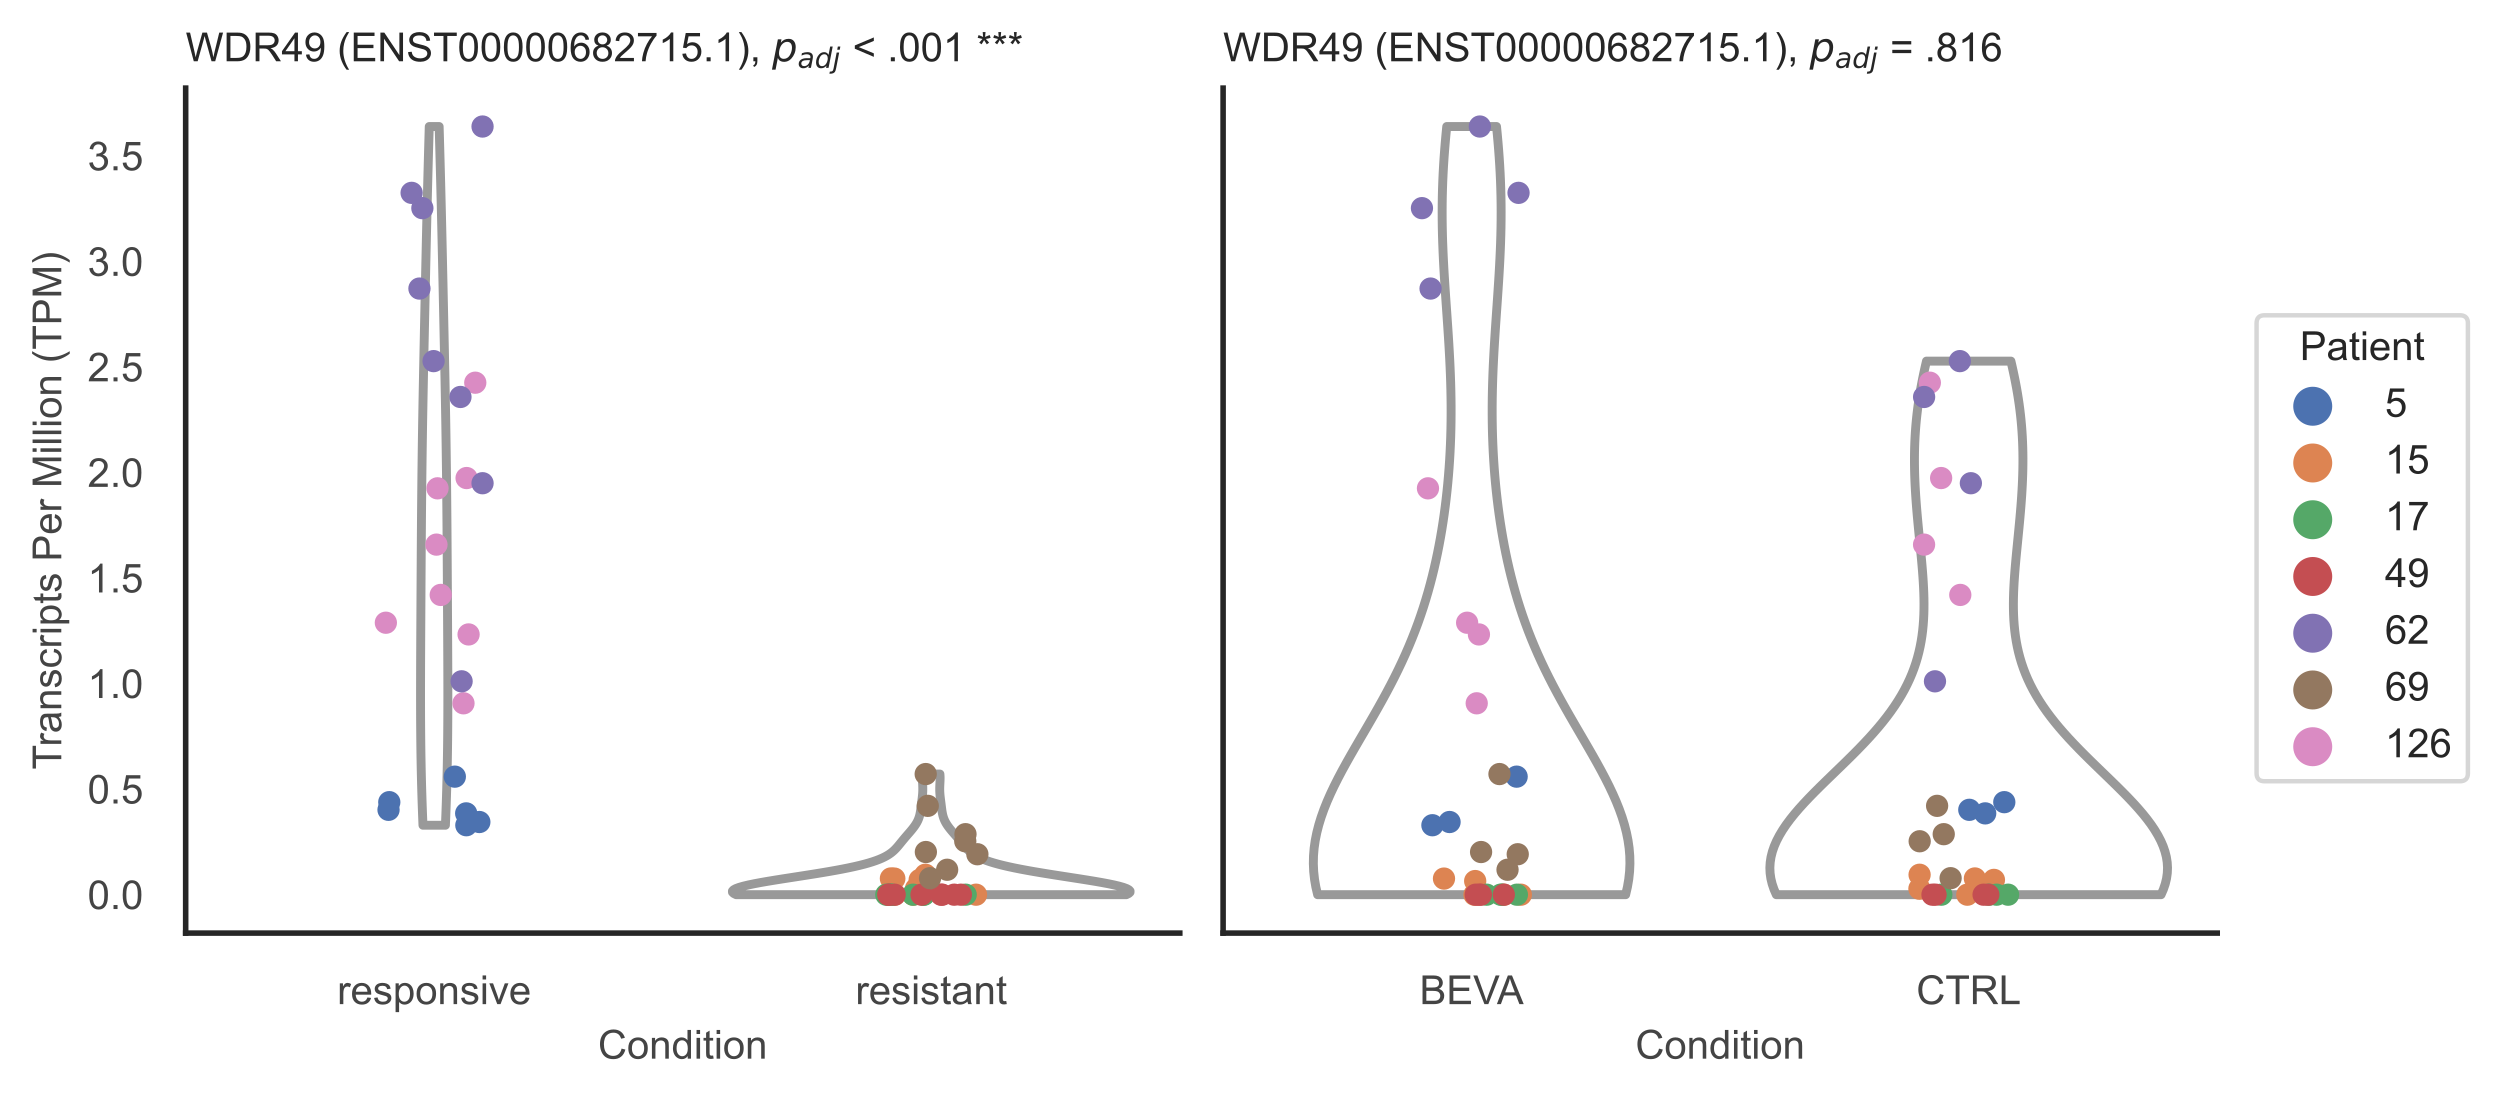 <?xml version="1.0" encoding="utf-8" standalone="no"?>
<!DOCTYPE svg PUBLIC "-//W3C//DTD SVG 1.1//EN"
  "http://www.w3.org/Graphics/SVG/1.1/DTD/svg11.dtd">
<!-- Created with matplotlib (https://matplotlib.org/) -->
<svg height="246.51pt" version="1.1" viewBox="0 0 560.896 246.51" width="560.896pt" xmlns="http://www.w3.org/2000/svg" xmlns:xlink="http://www.w3.org/1999/xlink">
 <defs>
  <style type="text/css">*{stroke-linecap:butt;stroke-linejoin:round;}</style>
 </defs>
 <g id="figure_1">
  <g id="patch_1">
   <path d="M 0 246.51 
L 560.896 246.51 
L 560.896 0 
L 0 0 
z
" style="fill:#ffffff;"/>
  </g>
  <g id="axes_1">
   <g id="patch_2">
    <path d="M 41.656 209.348 
L 264.694 209.348 
L 264.694 19.77 
L 41.656 19.77 
z
" style="fill:#ffffff;"/>
   </g>
   <g id="matplotlib.axis_1">
    <g id="xtick_1">
     <g id="text_1">
      <!-- responsive -->
      <g style="fill:#444444;" transform="translate(75.655 225.29)scale(0.09 -0.09)">
       <defs>
        <path d="M 6.5 0 
L 6.5 51.859 
L 14.406 51.859 
L 14.406 44 
Q 17.438 49.516 20 51.266 
Q 22.562 53.031 25.641 53.031 
Q 30.078 53.031 34.672 50.203 
L 31.641 42.047 
Q 28.422 43.953 25.203 43.953 
Q 22.312 43.953 20.016 42.219 
Q 17.719 40.484 16.75 37.406 
Q 15.281 32.719 15.281 27.156 
L 15.281 0 
z
" id="ArialMT-114"/>
        <path d="M 42.094 16.703 
L 51.172 15.578 
Q 49.031 7.625 43.219 3.219 
Q 37.406 -1.172 28.375 -1.172 
Q 17 -1.172 10.328 5.828 
Q 3.656 12.844 3.656 25.484 
Q 3.656 38.578 10.391 45.797 
Q 17.141 53.031 27.875 53.031 
Q 38.281 53.031 44.875 45.953 
Q 51.469 38.875 51.469 26.031 
Q 51.469 25.25 51.422 23.688 
L 12.75 23.688 
Q 13.234 15.141 17.578 10.594 
Q 21.922 6.062 28.422 6.062 
Q 33.25 6.062 36.672 8.594 
Q 40.094 11.141 42.094 16.703 
z
M 13.234 30.906 
L 42.188 30.906 
Q 41.609 37.453 38.875 40.719 
Q 34.672 45.797 27.984 45.797 
Q 21.922 45.797 17.797 41.75 
Q 13.672 37.703 13.234 30.906 
z
" id="ArialMT-101"/>
        <path d="M 3.078 15.484 
L 11.766 16.844 
Q 12.5 11.625 15.844 8.844 
Q 19.188 6.062 25.203 6.062 
Q 31.25 6.062 34.172 8.516 
Q 37.109 10.984 37.109 14.312 
Q 37.109 17.281 34.516 19 
Q 32.719 20.172 25.531 21.969 
Q 15.875 24.422 12.141 26.203 
Q 8.406 27.984 6.469 31.125 
Q 4.547 34.281 4.547 38.094 
Q 4.547 41.547 6.125 44.5 
Q 7.719 47.469 10.453 49.422 
Q 12.5 50.922 16.031 51.969 
Q 19.578 53.031 23.641 53.031 
Q 29.734 53.031 34.344 51.266 
Q 38.969 49.516 41.156 46.5 
Q 43.359 43.5 44.188 38.484 
L 35.594 37.312 
Q 35.016 41.312 32.203 43.547 
Q 29.391 45.797 24.266 45.797 
Q 18.219 45.797 15.625 43.797 
Q 13.031 41.797 13.031 39.109 
Q 13.031 37.406 14.109 36.031 
Q 15.188 34.625 17.484 33.688 
Q 18.797 33.203 25.25 31.453 
Q 34.578 28.953 38.25 27.359 
Q 41.938 25.781 44.031 22.75 
Q 46.141 19.734 46.141 15.234 
Q 46.141 10.844 43.578 6.953 
Q 41.016 3.078 36.172 0.953 
Q 31.344 -1.172 25.25 -1.172 
Q 15.141 -1.172 9.844 3.031 
Q 4.547 7.234 3.078 15.484 
z
" id="ArialMT-115"/>
        <path d="M 6.594 -19.875 
L 6.594 51.859 
L 14.594 51.859 
L 14.594 45.125 
Q 17.438 49.078 21 51.047 
Q 24.562 53.031 29.641 53.031 
Q 36.281 53.031 41.359 49.609 
Q 46.438 46.188 49.016 39.953 
Q 51.609 33.734 51.609 26.312 
Q 51.609 18.359 48.75 11.984 
Q 45.906 5.609 40.453 2.219 
Q 35.016 -1.172 29 -1.172 
Q 24.609 -1.172 21.109 0.688 
Q 17.625 2.547 15.375 5.375 
L 15.375 -19.875 
z
M 14.547 25.641 
Q 14.547 15.625 18.594 10.844 
Q 22.656 6.062 28.422 6.062 
Q 34.281 6.062 38.453 11.016 
Q 42.625 15.969 42.625 26.375 
Q 42.625 36.281 38.547 41.203 
Q 34.469 46.141 28.812 46.141 
Q 23.188 46.141 18.859 40.891 
Q 14.547 35.641 14.547 25.641 
z
" id="ArialMT-112"/>
        <path d="M 3.328 25.922 
Q 3.328 40.328 11.328 47.266 
Q 18.016 53.031 27.641 53.031 
Q 38.328 53.031 45.109 46.016 
Q 51.906 39.016 51.906 26.656 
Q 51.906 16.656 48.906 10.906 
Q 45.906 5.172 40.156 2 
Q 34.422 -1.172 27.641 -1.172 
Q 16.75 -1.172 10.031 5.812 
Q 3.328 12.797 3.328 25.922 
z
M 12.359 25.922 
Q 12.359 15.969 16.703 11.016 
Q 21.047 6.062 27.641 6.062 
Q 34.188 6.062 38.531 11.031 
Q 42.875 16.016 42.875 26.219 
Q 42.875 35.844 38.5 40.797 
Q 34.125 45.75 27.641 45.75 
Q 21.047 45.75 16.703 40.812 
Q 12.359 35.891 12.359 25.922 
z
" id="ArialMT-111"/>
        <path d="M 6.594 0 
L 6.594 51.859 
L 14.5 51.859 
L 14.5 44.484 
Q 20.219 53.031 31 53.031 
Q 35.688 53.031 39.625 51.344 
Q 43.562 49.656 45.516 46.922 
Q 47.469 44.188 48.25 40.438 
Q 48.734 37.984 48.734 31.891 
L 48.734 0 
L 39.938 0 
L 39.938 31.547 
Q 39.938 36.922 38.906 39.578 
Q 37.891 42.234 35.281 43.812 
Q 32.672 45.406 29.156 45.406 
Q 23.531 45.406 19.453 41.844 
Q 15.375 38.281 15.375 28.328 
L 15.375 0 
z
" id="ArialMT-110"/>
        <path d="M 6.641 61.469 
L 6.641 71.578 
L 15.438 71.578 
L 15.438 61.469 
z
M 6.641 0 
L 6.641 51.859 
L 15.438 51.859 
L 15.438 0 
z
" id="ArialMT-105"/>
        <path d="M 21 0 
L 1.266 51.859 
L 10.547 51.859 
L 21.688 20.797 
Q 23.484 15.766 25 10.359 
Q 26.172 14.453 28.266 20.219 
L 39.797 51.859 
L 48.828 51.859 
L 29.203 0 
z
" id="ArialMT-118"/>
       </defs>
       <use xlink:href="#ArialMT-114"/>
       <use x="33.301" xlink:href="#ArialMT-101"/>
       <use x="88.916" xlink:href="#ArialMT-115"/>
       <use x="138.916" xlink:href="#ArialMT-112"/>
       <use x="194.531" xlink:href="#ArialMT-111"/>
       <use x="250.146" xlink:href="#ArialMT-110"/>
       <use x="305.762" xlink:href="#ArialMT-115"/>
       <use x="355.762" xlink:href="#ArialMT-105"/>
       <use x="377.979" xlink:href="#ArialMT-118"/>
       <use x="427.979" xlink:href="#ArialMT-101"/>
      </g>
     </g>
    </g>
    <g id="xtick_2">
     <g id="text_2">
      <!-- resistant -->
      <g style="fill:#444444;" transform="translate(191.929 225.29)scale(0.09 -0.09)">
       <defs>
        <path d="M 25.781 7.859 
L 27.047 0.094 
Q 23.344 -0.688 20.406 -0.688 
Q 15.625 -0.688 12.984 0.828 
Q 10.359 2.344 9.281 4.812 
Q 8.203 7.281 8.203 15.188 
L 8.203 45.016 
L 1.766 45.016 
L 1.766 51.859 
L 8.203 51.859 
L 8.203 64.703 
L 16.938 69.969 
L 16.938 51.859 
L 25.781 51.859 
L 25.781 45.016 
L 16.938 45.016 
L 16.938 14.703 
Q 16.938 10.938 17.406 9.859 
Q 17.875 8.797 18.922 8.156 
Q 19.969 7.516 21.922 7.516 
Q 23.391 7.516 25.781 7.859 
z
" id="ArialMT-116"/>
        <path d="M 40.438 6.391 
Q 35.547 2.25 31.031 0.531 
Q 26.516 -1.172 21.344 -1.172 
Q 12.797 -1.172 8.203 3 
Q 3.609 7.172 3.609 13.672 
Q 3.609 17.484 5.344 20.625 
Q 7.078 23.781 9.891 25.688 
Q 12.703 27.594 16.219 28.562 
Q 18.797 29.25 24.031 29.891 
Q 34.672 31.156 39.703 32.906 
Q 39.75 34.719 39.75 35.203 
Q 39.75 40.578 37.25 42.781 
Q 33.891 45.75 27.25 45.75 
Q 21.047 45.75 18.094 43.578 
Q 15.141 41.406 13.719 35.891 
L 5.125 37.062 
Q 6.297 42.578 8.984 45.969 
Q 11.672 49.359 16.75 51.188 
Q 21.828 53.031 28.516 53.031 
Q 35.156 53.031 39.297 51.469 
Q 43.453 49.906 45.406 47.531 
Q 47.359 45.172 48.141 41.547 
Q 48.578 39.312 48.578 33.453 
L 48.578 21.734 
Q 48.578 9.469 49.141 6.219 
Q 49.703 2.984 51.375 0 
L 42.188 0 
Q 40.828 2.734 40.438 6.391 
z
M 39.703 26.031 
Q 34.906 24.078 25.344 22.703 
Q 19.922 21.922 17.672 20.938 
Q 15.438 19.969 14.203 18.094 
Q 12.984 16.219 12.984 13.922 
Q 12.984 10.406 15.641 8.062 
Q 18.312 5.719 23.438 5.719 
Q 28.516 5.719 32.469 7.938 
Q 36.422 10.156 38.281 14.016 
Q 39.703 17 39.703 22.797 
z
" id="ArialMT-97"/>
       </defs>
       <use xlink:href="#ArialMT-114"/>
       <use x="33.301" xlink:href="#ArialMT-101"/>
       <use x="88.916" xlink:href="#ArialMT-115"/>
       <use x="138.916" xlink:href="#ArialMT-105"/>
       <use x="161.133" xlink:href="#ArialMT-115"/>
       <use x="211.133" xlink:href="#ArialMT-116"/>
       <use x="238.916" xlink:href="#ArialMT-97"/>
       <use x="294.531" xlink:href="#ArialMT-110"/>
       <use x="350.146" xlink:href="#ArialMT-116"/>
      </g>
     </g>
    </g>
    <g id="text_3">
     <!-- Condition -->
     <g style="fill:#444444;" transform="translate(134.163 237.521)scale(0.09 -0.09)">
      <defs>
       <path d="M 58.797 25.094 
L 68.266 22.703 
Q 65.281 11.031 57.547 4.906 
Q 49.812 -1.219 38.625 -1.219 
Q 27.047 -1.219 19.797 3.484 
Q 12.547 8.203 8.766 17.141 
Q 4.984 26.078 4.984 36.328 
Q 4.984 47.516 9.25 55.828 
Q 13.531 64.156 21.406 68.469 
Q 29.297 72.797 38.766 72.797 
Q 49.516 72.797 56.828 67.328 
Q 64.156 61.859 67.047 51.953 
L 57.719 49.75 
Q 55.219 57.562 50.484 61.125 
Q 45.75 64.703 38.578 64.703 
Q 30.328 64.703 24.781 60.734 
Q 19.234 56.781 16.984 50.109 
Q 14.75 43.453 14.75 36.375 
Q 14.75 27.25 17.406 20.438 
Q 20.062 13.625 25.672 10.25 
Q 31.297 6.891 37.844 6.891 
Q 45.797 6.891 51.312 11.469 
Q 56.844 16.062 58.797 25.094 
z
" id="ArialMT-67"/>
       <path d="M 40.234 0 
L 40.234 6.547 
Q 35.297 -1.172 25.734 -1.172 
Q 19.531 -1.172 14.328 2.25 
Q 9.125 5.672 6.266 11.797 
Q 3.422 17.922 3.422 25.875 
Q 3.422 33.641 6 39.969 
Q 8.594 46.297 13.766 49.656 
Q 18.953 53.031 25.344 53.031 
Q 30.031 53.031 33.688 51.047 
Q 37.359 49.078 39.656 45.906 
L 39.656 71.578 
L 48.391 71.578 
L 48.391 0 
z
M 12.453 25.875 
Q 12.453 15.922 16.641 10.984 
Q 20.844 6.062 26.562 6.062 
Q 32.328 6.062 36.344 10.766 
Q 40.375 15.484 40.375 25.141 
Q 40.375 35.797 36.266 40.766 
Q 32.172 45.75 26.172 45.75 
Q 20.312 45.75 16.375 40.969 
Q 12.453 36.188 12.453 25.875 
z
" id="ArialMT-100"/>
      </defs>
      <use xlink:href="#ArialMT-67"/>
      <use x="72.217" xlink:href="#ArialMT-111"/>
      <use x="127.832" xlink:href="#ArialMT-110"/>
      <use x="183.447" xlink:href="#ArialMT-100"/>
      <use x="239.062" xlink:href="#ArialMT-105"/>
      <use x="261.279" xlink:href="#ArialMT-116"/>
      <use x="289.062" xlink:href="#ArialMT-105"/>
      <use x="311.279" xlink:href="#ArialMT-111"/>
      <use x="366.895" xlink:href="#ArialMT-110"/>
     </g>
    </g>
   </g>
   <g id="matplotlib.axis_2">
    <g id="ytick_1">
     <g id="text_4">
      <!-- 0.0 -->
      <g style="fill:#444444;" transform="translate(19.646 203.952)scale(0.09 -0.09)">
       <defs>
        <path d="M 4.156 35.297 
Q 4.156 48 6.766 55.734 
Q 9.375 63.484 14.516 67.672 
Q 19.672 71.875 27.484 71.875 
Q 33.25 71.875 37.594 69.547 
Q 41.938 67.234 44.766 62.859 
Q 47.609 58.5 49.219 52.219 
Q 50.828 45.953 50.828 35.297 
Q 50.828 22.703 48.234 14.969 
Q 45.656 7.234 40.5 3 
Q 35.359 -1.219 27.484 -1.219 
Q 17.141 -1.219 11.234 6.203 
Q 4.156 15.141 4.156 35.297 
z
M 13.188 35.297 
Q 13.188 17.672 17.312 11.828 
Q 21.438 6 27.484 6 
Q 33.547 6 37.672 11.859 
Q 41.797 17.719 41.797 35.297 
Q 41.797 52.984 37.672 58.781 
Q 33.547 64.594 27.391 64.594 
Q 21.344 64.594 17.719 59.469 
Q 13.188 52.938 13.188 35.297 
z
" id="ArialMT-48"/>
        <path d="M 9.078 0 
L 9.078 10.016 
L 19.094 10.016 
L 19.094 0 
z
" id="ArialMT-46"/>
       </defs>
       <use xlink:href="#ArialMT-48"/>
       <use x="55.615" xlink:href="#ArialMT-46"/>
       <use x="83.398" xlink:href="#ArialMT-48"/>
      </g>
     </g>
    </g>
    <g id="ytick_2">
     <g id="text_5">
      <!-- 0.5 -->
      <g style="fill:#444444;" transform="translate(19.646 180.274)scale(0.09 -0.09)">
       <defs>
        <path d="M 4.156 18.75 
L 13.375 19.531 
Q 14.406 12.797 18.141 9.391 
Q 21.875 6 27.156 6 
Q 33.5 6 37.891 10.781 
Q 42.281 15.578 42.281 23.484 
Q 42.281 31 38.062 35.344 
Q 33.844 39.703 27 39.703 
Q 22.75 39.703 19.328 37.766 
Q 15.922 35.844 13.969 32.766 
L 5.719 33.844 
L 12.641 70.609 
L 48.25 70.609 
L 48.25 62.203 
L 19.672 62.203 
L 15.828 42.969 
Q 22.266 47.469 29.344 47.469 
Q 38.719 47.469 45.156 40.969 
Q 51.609 34.469 51.609 24.266 
Q 51.609 14.547 45.953 7.469 
Q 39.062 -1.219 27.156 -1.219 
Q 17.391 -1.219 11.203 4.25 
Q 5.031 9.719 4.156 18.75 
z
" id="ArialMT-53"/>
       </defs>
       <use xlink:href="#ArialMT-48"/>
       <use x="55.615" xlink:href="#ArialMT-46"/>
       <use x="83.398" xlink:href="#ArialMT-53"/>
      </g>
     </g>
    </g>
    <g id="ytick_3">
     <g id="text_6">
      <!-- 1.0 -->
      <g style="fill:#444444;" transform="translate(19.646 156.596)scale(0.09 -0.09)">
       <defs>
        <path d="M 37.25 0 
L 28.469 0 
L 28.469 56 
Q 25.297 52.984 20.141 49.953 
Q 14.984 46.922 10.891 45.406 
L 10.891 53.906 
Q 18.266 57.375 23.781 62.297 
Q 29.297 67.234 31.594 71.875 
L 37.25 71.875 
z
" id="ArialMT-49"/>
       </defs>
       <use xlink:href="#ArialMT-49"/>
       <use x="55.615" xlink:href="#ArialMT-46"/>
       <use x="83.398" xlink:href="#ArialMT-48"/>
      </g>
     </g>
    </g>
    <g id="ytick_4">
     <g id="text_7">
      <!-- 1.5 -->
      <g style="fill:#444444;" transform="translate(19.646 132.918)scale(0.09 -0.09)">
       <use xlink:href="#ArialMT-49"/>
       <use x="55.615" xlink:href="#ArialMT-46"/>
       <use x="83.398" xlink:href="#ArialMT-53"/>
      </g>
     </g>
    </g>
    <g id="ytick_5">
     <g id="text_8">
      <!-- 2.0 -->
      <g style="fill:#444444;" transform="translate(19.646 109.24)scale(0.09 -0.09)">
       <defs>
        <path d="M 50.344 8.453 
L 50.344 0 
L 3.031 0 
Q 2.938 3.172 4.047 6.109 
Q 5.859 10.938 9.828 15.625 
Q 13.812 20.312 21.344 26.469 
Q 33.016 36.031 37.109 41.625 
Q 41.219 47.219 41.219 52.203 
Q 41.219 57.422 37.469 61 
Q 33.734 64.594 27.734 64.594 
Q 21.391 64.594 17.578 60.781 
Q 13.766 56.984 13.719 50.25 
L 4.688 51.172 
Q 5.609 61.281 11.656 66.578 
Q 17.719 71.875 27.938 71.875 
Q 38.234 71.875 44.234 66.156 
Q 50.25 60.453 50.25 52 
Q 50.25 47.703 48.484 43.547 
Q 46.734 39.406 42.656 34.812 
Q 38.578 30.219 29.109 22.219 
Q 21.188 15.578 18.938 13.203 
Q 16.703 10.844 15.234 8.453 
z
" id="ArialMT-50"/>
       </defs>
       <use xlink:href="#ArialMT-50"/>
       <use x="55.615" xlink:href="#ArialMT-46"/>
       <use x="83.398" xlink:href="#ArialMT-48"/>
      </g>
     </g>
    </g>
    <g id="ytick_6">
     <g id="text_9">
      <!-- 2.5 -->
      <g style="fill:#444444;" transform="translate(19.646 85.562)scale(0.09 -0.09)">
       <use xlink:href="#ArialMT-50"/>
       <use x="55.615" xlink:href="#ArialMT-46"/>
       <use x="83.398" xlink:href="#ArialMT-53"/>
      </g>
     </g>
    </g>
    <g id="ytick_7">
     <g id="text_10">
      <!-- 3.0 -->
      <g style="fill:#444444;" transform="translate(19.646 61.885)scale(0.09 -0.09)">
       <defs>
        <path d="M 4.203 18.891 
L 12.984 20.062 
Q 14.5 12.594 18.141 9.297 
Q 21.781 6 27 6 
Q 33.203 6 37.469 10.297 
Q 41.75 14.594 41.75 20.953 
Q 41.75 27 37.797 30.922 
Q 33.844 34.859 27.734 34.859 
Q 25.25 34.859 21.531 33.891 
L 22.516 41.609 
Q 23.391 41.5 23.922 41.5 
Q 29.547 41.5 34.031 44.422 
Q 38.531 47.359 38.531 53.469 
Q 38.531 58.297 35.25 61.469 
Q 31.984 64.656 26.812 64.656 
Q 21.688 64.656 18.266 61.422 
Q 14.844 58.203 13.875 51.766 
L 5.078 53.328 
Q 6.688 62.156 12.391 67.016 
Q 18.109 71.875 26.609 71.875 
Q 32.469 71.875 37.391 69.359 
Q 42.328 66.844 44.938 62.5 
Q 47.562 58.156 47.562 53.266 
Q 47.562 48.641 45.062 44.828 
Q 42.578 41.016 37.703 38.766 
Q 44.047 37.312 47.562 32.688 
Q 51.078 28.078 51.078 21.141 
Q 51.078 11.766 44.234 5.25 
Q 37.406 -1.266 26.953 -1.266 
Q 17.531 -1.266 11.297 4.344 
Q 5.078 9.969 4.203 18.891 
z
" id="ArialMT-51"/>
       </defs>
       <use xlink:href="#ArialMT-51"/>
       <use x="55.615" xlink:href="#ArialMT-46"/>
       <use x="83.398" xlink:href="#ArialMT-48"/>
      </g>
     </g>
    </g>
    <g id="ytick_8">
     <g id="text_11">
      <!-- 3.5 -->
      <g style="fill:#444444;" transform="translate(19.646 38.207)scale(0.09 -0.09)">
       <use xlink:href="#ArialMT-51"/>
       <use x="55.615" xlink:href="#ArialMT-46"/>
       <use x="83.398" xlink:href="#ArialMT-53"/>
      </g>
     </g>
    </g>
    <g id="text_12">
     <!-- Transcripts Per Million (TPM) -->
     <g style="fill:#444444;" transform="translate(13.752 172.644)rotate(-90)scale(0.09 -0.09)">
      <defs>
       <path d="M 25.922 0 
L 25.922 63.141 
L 2.344 63.141 
L 2.344 71.578 
L 59.078 71.578 
L 59.078 63.141 
L 35.406 63.141 
L 35.406 0 
z
" id="ArialMT-84"/>
       <path d="M 40.438 19 
L 49.078 17.875 
Q 47.656 8.938 41.812 3.875 
Q 35.984 -1.172 27.484 -1.172 
Q 16.844 -1.172 10.375 5.781 
Q 3.906 12.75 3.906 25.734 
Q 3.906 34.125 6.688 40.422 
Q 9.469 46.734 15.156 49.875 
Q 20.844 53.031 27.547 53.031 
Q 35.984 53.031 41.359 48.75 
Q 46.734 44.484 48.25 36.625 
L 39.703 35.297 
Q 38.484 40.531 35.375 43.156 
Q 32.281 45.797 27.875 45.797 
Q 21.234 45.797 17.078 41.031 
Q 12.938 36.281 12.938 25.984 
Q 12.938 15.531 16.938 10.797 
Q 20.953 6.062 27.391 6.062 
Q 32.562 6.062 36.031 9.234 
Q 39.5 12.406 40.438 19 
z
" id="ArialMT-99"/>
       <path id="ArialMT-32"/>
       <path d="M 7.719 0 
L 7.719 71.578 
L 34.719 71.578 
Q 41.844 71.578 45.609 70.906 
Q 50.875 70.016 54.438 67.547 
Q 58.016 65.094 60.188 60.641 
Q 62.359 56.203 62.359 50.875 
Q 62.359 41.75 56.547 35.422 
Q 50.734 29.109 35.547 29.109 
L 17.188 29.109 
L 17.188 0 
z
M 17.188 37.547 
L 35.688 37.547 
Q 44.875 37.547 48.734 40.969 
Q 52.594 44.391 52.594 50.594 
Q 52.594 55.078 50.312 58.266 
Q 48.047 61.469 44.344 62.5 
Q 41.938 63.141 35.5 63.141 
L 17.188 63.141 
z
" id="ArialMT-80"/>
       <path d="M 7.422 0 
L 7.422 71.578 
L 21.688 71.578 
L 38.625 20.906 
Q 40.969 13.812 42.047 10.297 
Q 43.266 14.203 45.844 21.781 
L 62.984 71.578 
L 75.734 71.578 
L 75.734 0 
L 66.609 0 
L 66.609 59.906 
L 45.797 0 
L 37.25 0 
L 16.547 60.938 
L 16.547 0 
z
" id="ArialMT-77"/>
       <path d="M 6.391 0 
L 6.391 71.578 
L 15.188 71.578 
L 15.188 0 
z
" id="ArialMT-108"/>
       <path d="M 23.391 -21.047 
Q 16.109 -11.859 11.078 0.438 
Q 6.062 12.75 6.062 25.922 
Q 6.062 37.547 9.812 48.188 
Q 14.203 60.547 23.391 72.797 
L 29.688 72.797 
Q 23.781 62.641 21.875 58.297 
Q 18.891 51.562 17.188 44.234 
Q 15.094 35.109 15.094 25.875 
Q 15.094 2.391 29.688 -21.047 
z
" id="ArialMT-40"/>
       <path d="M 12.359 -21.047 
L 6.062 -21.047 
Q 20.656 2.391 20.656 25.875 
Q 20.656 35.062 18.562 44.094 
Q 16.891 51.422 13.922 58.156 
Q 12.016 62.547 6.062 72.797 
L 12.359 72.797 
Q 21.531 60.547 25.922 48.188 
Q 29.688 37.547 29.688 25.922 
Q 29.688 12.75 24.625 0.438 
Q 19.578 -11.859 12.359 -21.047 
z
" id="ArialMT-41"/>
      </defs>
      <use xlink:href="#ArialMT-84"/>
      <use x="57.334" xlink:href="#ArialMT-114"/>
      <use x="90.635" xlink:href="#ArialMT-97"/>
      <use x="146.25" xlink:href="#ArialMT-110"/>
      <use x="201.865" xlink:href="#ArialMT-115"/>
      <use x="251.865" xlink:href="#ArialMT-99"/>
      <use x="301.865" xlink:href="#ArialMT-114"/>
      <use x="335.166" xlink:href="#ArialMT-105"/>
      <use x="357.383" xlink:href="#ArialMT-112"/>
      <use x="412.998" xlink:href="#ArialMT-116"/>
      <use x="440.781" xlink:href="#ArialMT-115"/>
      <use x="490.781" xlink:href="#ArialMT-32"/>
      <use x="518.564" xlink:href="#ArialMT-80"/>
      <use x="585.264" xlink:href="#ArialMT-101"/>
      <use x="640.879" xlink:href="#ArialMT-114"/>
      <use x="674.18" xlink:href="#ArialMT-32"/>
      <use x="701.963" xlink:href="#ArialMT-77"/>
      <use x="785.264" xlink:href="#ArialMT-105"/>
      <use x="807.48" xlink:href="#ArialMT-108"/>
      <use x="829.697" xlink:href="#ArialMT-108"/>
      <use x="851.914" xlink:href="#ArialMT-105"/>
      <use x="874.131" xlink:href="#ArialMT-111"/>
      <use x="929.746" xlink:href="#ArialMT-110"/>
      <use x="985.361" xlink:href="#ArialMT-32"/>
      <use x="1013.145" xlink:href="#ArialMT-40"/>
      <use x="1046.445" xlink:href="#ArialMT-84"/>
      <use x="1107.529" xlink:href="#ArialMT-80"/>
      <use x="1174.229" xlink:href="#ArialMT-77"/>
      <use x="1257.529" xlink:href="#ArialMT-41"/>
     </g>
    </g>
   </g>
   <g id="PolyCollection_1">
    <defs>
     <path d="M 99.935 -61.363 
L 94.896 -61.363 
L 94.832 -62.947 
L 94.772 -64.53 
L 94.716 -66.114 
L 94.664 -67.697 
L 94.617 -69.28 
L 94.574 -70.864 
L 94.535 -72.447 
L 94.5 -74.031 
L 94.47 -75.614 
L 94.443 -77.198 
L 94.421 -78.781 
L 94.402 -80.364 
L 94.387 -81.948 
L 94.375 -83.531 
L 94.365 -85.115 
L 94.359 -86.698 
L 94.355 -88.282 
L 94.353 -89.865 
L 94.353 -91.448 
L 94.355 -93.032 
L 94.359 -94.615 
L 94.363 -96.199 
L 94.369 -97.782 
L 94.375 -99.366 
L 94.383 -100.949 
L 94.39 -102.532 
L 94.398 -104.116 
L 94.407 -105.699 
L 94.416 -107.283 
L 94.425 -108.866 
L 94.434 -110.45 
L 94.443 -112.033 
L 94.452 -113.616 
L 94.461 -115.2 
L 94.471 -116.783 
L 94.48 -118.367 
L 94.49 -119.95 
L 94.5 -121.534 
L 94.51 -123.117 
L 94.521 -124.7 
L 94.532 -126.284 
L 94.544 -127.867 
L 94.556 -129.451 
L 94.569 -131.034 
L 94.582 -132.617 
L 94.597 -134.201 
L 94.612 -135.784 
L 94.628 -137.368 
L 94.645 -138.951 
L 94.663 -140.535 
L 94.683 -142.118 
L 94.703 -143.701 
L 94.724 -145.285 
L 94.746 -146.868 
L 94.77 -148.452 
L 94.794 -150.035 
L 94.819 -151.619 
L 94.846 -153.202 
L 94.873 -154.785 
L 94.901 -156.369 
L 94.93 -157.952 
L 94.96 -159.536 
L 94.99 -161.119 
L 95.021 -162.703 
L 95.053 -164.286 
L 95.085 -165.869 
L 95.117 -167.453 
L 95.15 -169.036 
L 95.183 -170.62 
L 95.216 -172.203 
L 95.249 -173.787 
L 95.283 -175.37 
L 95.316 -176.953 
L 95.35 -178.537 
L 95.384 -180.12 
L 95.417 -181.704 
L 95.451 -183.287 
L 95.485 -184.871 
L 95.52 -186.454 
L 95.554 -188.037 
L 95.589 -189.621 
L 95.624 -191.204 
L 95.659 -192.788 
L 95.695 -194.371 
L 95.731 -195.955 
L 95.768 -197.538 
L 95.805 -199.121 
L 95.843 -200.705 
L 95.882 -202.288 
L 95.921 -203.872 
L 95.961 -205.455 
L 96.002 -207.039 
L 96.044 -208.622 
L 96.086 -210.205 
L 96.128 -211.789 
L 96.172 -213.372 
L 96.216 -214.956 
L 96.26 -216.539 
L 96.305 -218.122 
L 98.526 -218.122 
L 98.526 -218.122 
L 98.571 -216.539 
L 98.615 -214.956 
L 98.659 -213.372 
L 98.702 -211.789 
L 98.745 -210.205 
L 98.787 -208.622 
L 98.829 -207.039 
L 98.87 -205.455 
L 98.91 -203.872 
L 98.949 -202.288 
L 98.988 -200.705 
L 99.026 -199.121 
L 99.063 -197.538 
L 99.1 -195.955 
L 99.136 -194.371 
L 99.172 -192.788 
L 99.207 -191.204 
L 99.242 -189.621 
L 99.277 -188.037 
L 99.311 -186.454 
L 99.345 -184.871 
L 99.38 -183.287 
L 99.414 -181.704 
L 99.447 -180.12 
L 99.481 -178.537 
L 99.515 -176.953 
L 99.548 -175.37 
L 99.582 -173.787 
L 99.615 -172.203 
L 99.648 -170.62 
L 99.681 -169.036 
L 99.714 -167.453 
L 99.746 -165.869 
L 99.778 -164.286 
L 99.81 -162.703 
L 99.841 -161.119 
L 99.871 -159.536 
L 99.901 -157.952 
L 99.93 -156.369 
L 99.958 -154.785 
L 99.985 -153.202 
L 100.012 -151.619 
L 100.037 -150.035 
L 100.061 -148.452 
L 100.085 -146.868 
L 100.107 -145.285 
L 100.128 -143.701 
L 100.148 -142.118 
L 100.168 -140.535 
L 100.186 -138.951 
L 100.203 -137.368 
L 100.219 -135.784 
L 100.234 -134.201 
L 100.248 -132.617 
L 100.262 -131.034 
L 100.275 -129.451 
L 100.287 -127.867 
L 100.299 -126.284 
L 100.31 -124.7 
L 100.32 -123.117 
L 100.331 -121.534 
L 100.341 -119.95 
L 100.351 -118.367 
L 100.36 -116.783 
L 100.37 -115.2 
L 100.379 -113.616 
L 100.388 -112.033 
L 100.397 -110.45 
L 100.406 -108.866 
L 100.415 -107.283 
L 100.424 -105.699 
L 100.432 -104.116 
L 100.441 -102.532 
L 100.448 -100.949 
L 100.456 -99.366 
L 100.462 -97.782 
L 100.468 -96.199 
L 100.472 -94.615 
L 100.476 -93.032 
L 100.478 -91.448 
L 100.478 -89.865 
L 100.476 -88.282 
L 100.472 -86.698 
L 100.466 -85.115 
L 100.456 -83.531 
L 100.444 -81.948 
L 100.429 -80.364 
L 100.41 -78.781 
L 100.387 -77.198 
L 100.361 -75.614 
L 100.331 -74.031 
L 100.296 -72.447 
L 100.257 -70.864 
L 100.214 -69.28 
L 100.167 -67.697 
L 100.115 -66.114 
L 100.059 -64.53 
L 99.999 -62.947 
L 99.935 -61.363 
z
" id="m3f4650d19f" style="stroke:#999999;stroke-width:2;"/>
    </defs>
    <g clip-path="url(#pb04271724f)">
     <use style="fill:#ffffff;stroke:#999999;stroke-width:2;" x="0" xlink:href="#m3f4650d19f" y="246.51"/>
    </g>
   </g>
   <g id="PolyCollection_2">
    <defs>
     <path d="M 252.698 -45.779 
L 165.171 -45.779 
L 164.621 -46.052 
L 164.34 -46.326 
L 164.327 -46.599 
L 164.576 -46.872 
L 165.077 -47.146 
L 165.814 -47.419 
L 166.767 -47.692 
L 167.914 -47.966 
L 169.231 -48.239 
L 170.689 -48.513 
L 172.263 -48.786 
L 173.925 -49.059 
L 175.647 -49.333 
L 177.404 -49.606 
L 179.173 -49.88 
L 180.93 -50.153 
L 182.657 -50.426 
L 184.337 -50.7 
L 185.954 -50.973 
L 187.497 -51.246 
L 188.957 -51.52 
L 190.327 -51.793 
L 191.603 -52.067 
L 192.782 -52.34 
L 193.863 -52.613 
L 194.848 -52.887 
L 195.739 -53.16 
L 196.542 -53.434 
L 197.259 -53.707 
L 197.899 -53.98 
L 198.467 -54.254 
L 198.97 -54.527 
L 199.415 -54.8 
L 199.811 -55.074 
L 200.163 -55.347 
L 200.48 -55.621 
L 200.767 -55.894 
L 201.032 -56.167 
L 201.279 -56.441 
L 201.514 -56.714 
L 201.741 -56.988 
L 201.964 -57.261 
L 202.185 -57.534 
L 202.408 -57.808 
L 202.633 -58.081 
L 202.861 -58.354 
L 203.092 -58.628 
L 203.327 -58.901 
L 203.563 -59.175 
L 203.8 -59.448 
L 204.037 -59.721 
L 204.27 -59.995 
L 204.499 -60.268 
L 204.721 -60.542 
L 204.934 -60.815 
L 205.136 -61.088 
L 205.327 -61.362 
L 205.503 -61.635 
L 205.665 -61.908 
L 205.813 -62.182 
L 205.944 -62.455 
L 206.061 -62.729 
L 206.163 -63.002 
L 206.252 -63.275 
L 206.328 -63.549 
L 206.393 -63.822 
L 206.449 -64.096 
L 206.498 -64.369 
L 206.541 -64.642 
L 206.579 -64.916 
L 206.615 -65.189 
L 206.649 -65.462 
L 206.682 -65.736 
L 206.716 -66.009 
L 206.75 -66.283 
L 206.785 -66.556 
L 206.82 -66.829 
L 206.854 -67.103 
L 206.888 -67.376 
L 206.921 -67.65 
L 206.95 -67.923 
L 206.976 -68.196 
L 206.998 -68.47 
L 207.016 -68.743 
L 207.028 -69.016 
L 207.034 -69.29 
L 207.035 -69.563 
L 207.031 -69.837 
L 207.023 -70.11 
L 207.012 -70.383 
L 206.998 -70.657 
L 206.984 -70.93 
L 206.971 -71.204 
L 206.96 -71.477 
L 206.953 -71.75 
L 206.951 -72.024 
L 206.957 -72.297 
L 206.97 -72.57 
L 206.992 -72.844 
L 210.877 -72.844 
L 210.877 -72.844 
L 210.899 -72.57 
L 210.912 -72.297 
L 210.918 -72.024 
L 210.916 -71.75 
L 210.909 -71.477 
L 210.898 -71.204 
L 210.885 -70.93 
L 210.871 -70.657 
L 210.857 -70.383 
L 210.846 -70.11 
L 210.838 -69.837 
L 210.834 -69.563 
L 210.835 -69.29 
L 210.841 -69.016 
L 210.853 -68.743 
L 210.871 -68.47 
L 210.893 -68.196 
L 210.919 -67.923 
L 210.948 -67.65 
L 210.981 -67.376 
L 211.015 -67.103 
L 211.049 -66.829 
L 211.084 -66.556 
L 211.119 -66.283 
L 211.153 -66.009 
L 211.187 -65.736 
L 211.22 -65.462 
L 211.254 -65.189 
L 211.29 -64.916 
L 211.328 -64.642 
L 211.371 -64.369 
L 211.42 -64.096 
L 211.476 -63.822 
L 211.541 -63.549 
L 211.617 -63.275 
L 211.706 -63.002 
L 211.808 -62.729 
L 211.925 -62.455 
L 212.057 -62.182 
L 212.204 -61.908 
L 212.366 -61.635 
L 212.543 -61.362 
L 212.733 -61.088 
L 212.935 -60.815 
L 213.148 -60.542 
L 213.37 -60.268 
L 213.599 -59.995 
L 213.832 -59.721 
L 214.069 -59.448 
L 214.306 -59.175 
L 214.542 -58.901 
L 214.777 -58.628 
L 215.008 -58.354 
L 215.236 -58.081 
L 215.461 -57.808 
L 215.684 -57.534 
L 215.905 -57.261 
L 216.128 -56.988 
L 216.355 -56.714 
L 216.59 -56.441 
L 216.837 -56.167 
L 217.102 -55.894 
L 217.389 -55.621 
L 217.706 -55.347 
L 218.058 -55.074 
L 218.454 -54.8 
L 218.899 -54.527 
L 219.402 -54.254 
L 219.97 -53.98 
L 220.61 -53.707 
L 221.328 -53.434 
L 222.13 -53.16 
L 223.021 -52.887 
L 224.006 -52.613 
L 225.088 -52.34 
L 226.266 -52.067 
L 227.542 -51.793 
L 228.912 -51.52 
L 230.372 -51.246 
L 231.915 -50.973 
L 233.532 -50.7 
L 235.212 -50.426 
L 236.939 -50.153 
L 238.696 -49.88 
L 240.465 -49.606 
L 242.222 -49.333 
L 243.944 -49.059 
L 245.606 -48.786 
L 247.18 -48.513 
L 248.638 -48.239 
L 249.955 -47.966 
L 251.102 -47.692 
L 252.055 -47.419 
L 252.792 -47.146 
L 253.293 -46.872 
L 253.542 -46.599 
L 253.529 -46.326 
L 253.248 -46.052 
L 252.698 -45.779 
z
" id="m62b01754a3" style="stroke:#999999;stroke-width:2;"/>
    </defs>
    <g clip-path="url(#pb04271724f)">
     <use style="fill:#ffffff;stroke:#999999;stroke-width:2;" x="0" xlink:href="#m62b01754a3" y="246.51"/>
    </g>
   </g>
   <g id="PathCollection_1"/>
   <g id="PathCollection_2"/>
   <g id="PathCollection_3"/>
   <g id="PathCollection_4"/>
   <g id="PathCollection_5"/>
   <g id="PathCollection_6"/>
   <g id="PathCollection_7"/>
   <g id="patch_3">
    <path d="M 41.656 209.348 
L 41.656 19.77 
" style="fill:none;stroke:#262626;stroke-linecap:square;stroke-linejoin:miter;stroke-width:1.25;"/>
   </g>
   <g id="patch_4">
    <path d="M 41.656 209.348 
L 264.694 209.348 
" style="fill:none;stroke:#262626;stroke-linecap:square;stroke-linejoin:miter;stroke-width:1.25;"/>
   </g>
   <g id="PathCollection_8">
    <defs>
     <path d="M 0 2.5 
C 0.663 2.5 1.299 2.237 1.768 1.768 
C 2.237 1.299 2.5 0.663 2.5 -0 
C 2.5 -0.663 2.237 -1.299 1.768 -1.768 
C 1.299 -2.237 0.663 -2.5 0 -2.5 
C -0.663 -2.5 -1.299 -2.237 -1.768 -1.768 
C -2.237 -1.299 -2.5 -0.663 -2.5 0 
C -2.5 0.663 -2.237 1.299 -1.768 1.768 
C -1.299 2.237 -0.663 2.5 0 2.5 
z
" id="C0_0_928679aa6b"/>
    </defs>
    <g clip-path="url(#pb04271724f)">
     <use style="fill:#da8bc3;" x="105.13" xlink:href="#C0_0_928679aa6b" y="142.342"/>
    </g>
    <g clip-path="url(#pb04271724f)">
     <use style="fill:#da8bc3;" x="98.16" xlink:href="#C0_0_928679aa6b" y="109.56"/>
    </g>
    <g clip-path="url(#pb04271724f)">
     <use style="fill:#da8bc3;" x="86.57" xlink:href="#C0_0_928679aa6b" y="139.713"/>
    </g>
    <g clip-path="url(#pb04271724f)">
     <use style="fill:#da8bc3;" x="103.986" xlink:href="#C0_0_928679aa6b" y="157.792"/>
    </g>
    <g clip-path="url(#pb04271724f)">
     <use style="fill:#da8bc3;" x="97.924" xlink:href="#C0_0_928679aa6b" y="122.19"/>
    </g>
    <g clip-path="url(#pb04271724f)">
     <use style="fill:#da8bc3;" x="104.684" xlink:href="#C0_0_928679aa6b" y="107.253"/>
    </g>
    <g clip-path="url(#pb04271724f)">
     <use style="fill:#da8bc3;" x="106.631" xlink:href="#C0_0_928679aa6b" y="85.861"/>
    </g>
    <g clip-path="url(#pb04271724f)">
     <use style="fill:#da8bc3;" x="98.883" xlink:href="#C0_0_928679aa6b" y="133.475"/>
    </g>
    <g clip-path="url(#pb04271724f)">
     <use style="fill:#4c72b0;" x="102.044" xlink:href="#C0_0_928679aa6b" y="174.248"/>
    </g>
    <g clip-path="url(#pb04271724f)">
     <use style="fill:#4c72b0;" x="107.545" xlink:href="#C0_0_928679aa6b" y="184.425"/>
    </g>
    <g clip-path="url(#pb04271724f)">
     <use style="fill:#4c72b0;" x="104.629" xlink:href="#C0_0_928679aa6b" y="185.146"/>
    </g>
    <g clip-path="url(#pb04271724f)">
     <use style="fill:#4c72b0;" x="87.17" xlink:href="#C0_0_928679aa6b" y="181.69"/>
    </g>
    <g clip-path="url(#pb04271724f)">
     <use style="fill:#4c72b0;" x="104.593" xlink:href="#C0_0_928679aa6b" y="182.488"/>
    </g>
    <g clip-path="url(#pb04271724f)">
     <use style="fill:#4c72b0;" x="87.34" xlink:href="#C0_0_928679aa6b" y="179.972"/>
    </g>
    <g clip-path="url(#pb04271724f)">
     <use style="fill:#8172b3;" x="108.263" xlink:href="#C0_0_928679aa6b" y="28.387"/>
    </g>
    <g clip-path="url(#pb04271724f)">
     <use style="fill:#8172b3;" x="94.762" xlink:href="#C0_0_928679aa6b" y="46.699"/>
    </g>
    <g clip-path="url(#pb04271724f)">
     <use style="fill:#8172b3;" x="92.35" xlink:href="#C0_0_928679aa6b" y="43.269"/>
    </g>
    <g clip-path="url(#pb04271724f)">
     <use style="fill:#8172b3;" x="94.107" xlink:href="#C0_0_928679aa6b" y="64.742"/>
    </g>
    <g clip-path="url(#pb04271724f)">
     <use style="fill:#8172b3;" x="108.263" xlink:href="#C0_0_928679aa6b" y="108.415"/>
    </g>
    <g clip-path="url(#pb04271724f)">
     <use style="fill:#8172b3;" x="97.28" xlink:href="#C0_0_928679aa6b" y="81.019"/>
    </g>
    <g clip-path="url(#pb04271724f)">
     <use style="fill:#8172b3;" x="103.307" xlink:href="#C0_0_928679aa6b" y="89.063"/>
    </g>
    <g clip-path="url(#pb04271724f)">
     <use style="fill:#8172b3;" x="103.564" xlink:href="#C0_0_928679aa6b" y="152.86"/>
    </g>
   </g>
   <g id="PathCollection_9">
    <defs>
     <path d="M 0 2.5 
C 0.663 2.5 1.299 2.237 1.768 1.768 
C 2.237 1.299 2.5 0.663 2.5 -0 
C 2.5 -0.663 2.237 -1.299 1.768 -1.768 
C 1.299 -2.237 0.663 -2.5 0 -2.5 
C -0.663 -2.5 -1.299 -2.237 -1.768 -1.768 
C -2.237 -1.299 -2.5 -0.663 -2.5 0 
C -2.5 0.663 -2.237 1.299 -1.768 1.768 
C -1.299 2.237 -0.663 2.5 0 2.5 
z
" id="C1_0_45bc189851"/>
    </defs>
    <g clip-path="url(#pb04271724f)">
     <use style="fill:#dd8452;" x="204.883" xlink:href="#C1_0_45bc189851" y="200.731"/>
    </g>
    <g clip-path="url(#pb04271724f)">
     <use style="fill:#dd8452;" x="218.98" xlink:href="#C1_0_45bc189851" y="200.731"/>
    </g>
    <g clip-path="url(#pb04271724f)">
     <use style="fill:#dd8452;" x="199.363" xlink:href="#C1_0_45bc189851" y="200.731"/>
    </g>
    <g clip-path="url(#pb04271724f)">
     <use style="fill:#dd8452;" x="200.649" xlink:href="#C1_0_45bc189851" y="197.117"/>
    </g>
    <g clip-path="url(#pb04271724f)">
     <use style="fill:#dd8452;" x="208.356" xlink:href="#C1_0_45bc189851" y="197.672"/>
    </g>
    <g clip-path="url(#pb04271724f)">
     <use style="fill:#dd8452;" x="207.622" xlink:href="#C1_0_45bc189851" y="196.258"/>
    </g>
    <g clip-path="url(#pb04271724f)">
     <use style="fill:#dd8452;" x="199.882" xlink:href="#C1_0_45bc189851" y="197.09"/>
    </g>
    <g clip-path="url(#pb04271724f)">
     <use style="fill:#dd8452;" x="205.512" xlink:href="#C1_0_45bc189851" y="199.391"/>
    </g>
    <g clip-path="url(#pb04271724f)">
     <use style="fill:#dd8452;" x="200.74" xlink:href="#C1_0_45bc189851" y="200.731"/>
    </g>
    <g clip-path="url(#pb04271724f)">
     <use style="fill:#dd8452;" x="206.339" xlink:href="#C1_0_45bc189851" y="197.411"/>
    </g>
    <g clip-path="url(#pb04271724f)">
     <use style="fill:#55a868;" x="207.31" xlink:href="#C1_0_45bc189851" y="200.731"/>
    </g>
    <g clip-path="url(#pb04271724f)">
     <use style="fill:#55a868;" x="216.661" xlink:href="#C1_0_45bc189851" y="200.731"/>
    </g>
    <g clip-path="url(#pb04271724f)">
     <use style="fill:#55a868;" x="198.844" xlink:href="#C1_0_45bc189851" y="200.731"/>
    </g>
    <g clip-path="url(#pb04271724f)">
     <use style="fill:#55a868;" x="207.169" xlink:href="#C1_0_45bc189851" y="200.731"/>
    </g>
    <g clip-path="url(#pb04271724f)">
     <use style="fill:#55a868;" x="199.788" xlink:href="#C1_0_45bc189851" y="200.731"/>
    </g>
    <g clip-path="url(#pb04271724f)">
     <use style="fill:#55a868;" x="204.852" xlink:href="#C1_0_45bc189851" y="200.731"/>
    </g>
    <g clip-path="url(#pb04271724f)">
     <use style="fill:#55a868;" x="199.676" xlink:href="#C1_0_45bc189851" y="200.731"/>
    </g>
    <g clip-path="url(#pb04271724f)">
     <use style="fill:#55a868;" x="200.249" xlink:href="#C1_0_45bc189851" y="200.731"/>
    </g>
    <g clip-path="url(#pb04271724f)">
     <use style="fill:#c44e52;" x="215.588" xlink:href="#C1_0_45bc189851" y="200.731"/>
    </g>
    <g clip-path="url(#pb04271724f)">
     <use style="fill:#c44e52;" x="200.731" xlink:href="#C1_0_45bc189851" y="200.731"/>
    </g>
    <g clip-path="url(#pb04271724f)">
     <use style="fill:#c44e52;" x="211.145" xlink:href="#C1_0_45bc189851" y="200.731"/>
    </g>
    <g clip-path="url(#pb04271724f)">
     <use style="fill:#c44e52;" x="206.745" xlink:href="#C1_0_45bc189851" y="200.731"/>
    </g>
    <g clip-path="url(#pb04271724f)">
     <use style="fill:#c44e52;" x="199.285" xlink:href="#C1_0_45bc189851" y="200.731"/>
    </g>
    <g clip-path="url(#pb04271724f)">
     <use style="fill:#c44e52;" x="199.473" xlink:href="#C1_0_45bc189851" y="200.731"/>
    </g>
    <g clip-path="url(#pb04271724f)">
     <use style="fill:#c44e52;" x="211.38" xlink:href="#C1_0_45bc189851" y="200.731"/>
    </g>
    <g clip-path="url(#pb04271724f)">
     <use style="fill:#c44e52;" x="214.08" xlink:href="#C1_0_45bc189851" y="200.731"/>
    </g>
    <g clip-path="url(#pb04271724f)">
     <use style="fill:#937860;" x="207.688" xlink:href="#C1_0_45bc189851" y="173.666"/>
    </g>
    <g clip-path="url(#pb04271724f)">
     <use style="fill:#937860;" x="207.727" xlink:href="#C1_0_45bc189851" y="191.159"/>
    </g>
    <g clip-path="url(#pb04271724f)">
     <use style="fill:#937860;" x="212.5" xlink:href="#C1_0_45bc189851" y="195.137"/>
    </g>
    <g clip-path="url(#pb04271724f)">
     <use style="fill:#937860;" x="219.284" xlink:href="#C1_0_45bc189851" y="191.654"/>
    </g>
    <g clip-path="url(#pb04271724f)">
     <use style="fill:#937860;" x="216.567" xlink:href="#C1_0_45bc189851" y="188.742"/>
    </g>
    <g clip-path="url(#pb04271724f)">
     <use style="fill:#937860;" x="208.154" xlink:href="#C1_0_45bc189851" y="180.799"/>
    </g>
    <g clip-path="url(#pb04271724f)">
     <use style="fill:#937860;" x="208.659" xlink:href="#C1_0_45bc189851" y="197.027"/>
    </g>
    <g clip-path="url(#pb04271724f)">
     <use style="fill:#937860;" x="216.613" xlink:href="#C1_0_45bc189851" y="187.153"/>
    </g>
   </g>
   <g id="text_13">
    <!-- WDR49 (ENST00000682715.1), $p_{adj}$ &lt; .001 *** -->
    <g style="fill:#262626;" transform="translate(41.656 13.77)scale(0.09 -0.09)">
     <defs>
      <path d="M 20.219 0 
L 1.219 71.578 
L 10.938 71.578 
L 21.828 24.656 
Q 23.578 17.281 24.859 10.016 
Q 27.594 21.484 28.078 23.25 
L 41.703 71.578 
L 53.125 71.578 
L 63.375 35.359 
Q 67.234 21.875 68.953 10.016 
Q 70.312 16.797 72.516 25.594 
L 83.734 71.578 
L 93.266 71.578 
L 73.641 0 
L 64.5 0 
L 49.422 54.547 
Q 47.516 61.375 47.172 62.938 
Q 46.047 58.016 45.062 54.547 
L 29.891 0 
z
" id="ArialMT-87"/>
      <path d="M 7.719 0 
L 7.719 71.578 
L 32.375 71.578 
Q 40.719 71.578 45.125 70.562 
Q 51.266 69.141 55.609 65.438 
Q 61.281 60.641 64.078 53.188 
Q 66.891 45.75 66.891 36.188 
Q 66.891 28.031 64.984 21.734 
Q 63.094 15.438 60.109 11.297 
Q 57.125 7.172 53.578 4.797 
Q 50.047 2.438 45.047 1.219 
Q 40.047 0 33.547 0 
z
M 17.188 8.453 
L 32.469 8.453 
Q 39.547 8.453 43.578 9.766 
Q 47.609 11.078 50 13.484 
Q 53.375 16.844 55.25 22.531 
Q 57.125 28.219 57.125 36.328 
Q 57.125 47.562 53.438 53.594 
Q 49.75 59.625 44.484 61.672 
Q 40.672 63.141 32.234 63.141 
L 17.188 63.141 
z
" id="ArialMT-68"/>
      <path d="M 7.859 0 
L 7.859 71.578 
L 39.594 71.578 
Q 49.172 71.578 54.141 69.641 
Q 59.125 67.719 62.109 62.828 
Q 65.094 57.953 65.094 52.047 
Q 65.094 44.438 60.156 39.203 
Q 55.219 33.984 44.922 32.562 
Q 48.688 30.766 50.641 29 
Q 54.781 25.203 58.5 19.484 
L 70.953 0 
L 59.031 0 
L 49.562 14.891 
Q 45.406 21.344 42.719 24.75 
Q 40.047 28.172 37.922 29.531 
Q 35.797 30.906 33.594 31.453 
Q 31.984 31.781 28.328 31.781 
L 17.328 31.781 
L 17.328 0 
z
M 17.328 39.984 
L 37.703 39.984 
Q 44.188 39.984 47.844 41.328 
Q 51.516 42.672 53.422 45.625 
Q 55.328 48.578 55.328 52.047 
Q 55.328 57.125 51.641 60.391 
Q 47.953 63.672 39.984 63.672 
L 17.328 63.672 
z
" id="ArialMT-82"/>
      <path d="M 32.328 0 
L 32.328 17.141 
L 1.266 17.141 
L 1.266 25.203 
L 33.938 71.578 
L 41.109 71.578 
L 41.109 25.203 
L 50.781 25.203 
L 50.781 17.141 
L 41.109 17.141 
L 41.109 0 
z
M 32.328 25.203 
L 32.328 57.469 
L 9.906 25.203 
z
" id="ArialMT-52"/>
      <path d="M 5.469 16.547 
L 13.922 17.328 
Q 14.984 11.375 18.016 8.688 
Q 21.047 6 25.781 6 
Q 29.828 6 32.875 7.859 
Q 35.938 9.719 37.891 12.812 
Q 39.844 15.922 41.156 21.188 
Q 42.484 26.469 42.484 31.938 
Q 42.484 32.516 42.438 33.688 
Q 39.797 29.5 35.234 26.875 
Q 30.672 24.266 25.344 24.266 
Q 16.453 24.266 10.297 30.703 
Q 4.156 37.156 4.156 47.703 
Q 4.156 58.594 10.578 65.234 
Q 17 71.875 26.656 71.875 
Q 33.641 71.875 39.422 68.109 
Q 45.219 64.359 48.219 57.391 
Q 51.219 50.438 51.219 37.25 
Q 51.219 23.531 48.234 15.406 
Q 45.266 7.281 39.375 3.031 
Q 33.5 -1.219 25.594 -1.219 
Q 17.188 -1.219 11.859 3.438 
Q 6.547 8.109 5.469 16.547 
z
M 41.453 48.141 
Q 41.453 55.719 37.422 60.156 
Q 33.406 64.594 27.734 64.594 
Q 21.875 64.594 17.531 59.812 
Q 13.188 55.031 13.188 47.406 
Q 13.188 40.578 17.312 36.297 
Q 21.438 32.031 27.484 32.031 
Q 33.594 32.031 37.516 36.297 
Q 41.453 40.578 41.453 48.141 
z
" id="ArialMT-57"/>
      <path d="M 7.906 0 
L 7.906 71.578 
L 59.672 71.578 
L 59.672 63.141 
L 17.391 63.141 
L 17.391 41.219 
L 56.984 41.219 
L 56.984 32.812 
L 17.391 32.812 
L 17.391 8.453 
L 61.328 8.453 
L 61.328 0 
z
" id="ArialMT-69"/>
      <path d="M 7.625 0 
L 7.625 71.578 
L 17.328 71.578 
L 54.938 15.375 
L 54.938 71.578 
L 64.016 71.578 
L 64.016 0 
L 54.297 0 
L 16.703 56.25 
L 16.703 0 
z
" id="ArialMT-78"/>
      <path d="M 4.5 23 
L 13.422 23.781 
Q 14.062 18.406 16.375 14.969 
Q 18.703 11.531 23.578 9.406 
Q 28.469 7.281 34.578 7.281 
Q 39.984 7.281 44.141 8.891 
Q 48.297 10.5 50.312 13.297 
Q 52.344 16.109 52.344 19.438 
Q 52.344 22.797 50.391 25.312 
Q 48.438 27.828 43.953 29.547 
Q 41.062 30.672 31.203 33.031 
Q 21.344 35.406 17.391 37.5 
Q 12.25 40.188 9.734 44.156 
Q 7.234 48.141 7.234 53.078 
Q 7.234 58.5 10.297 63.203 
Q 13.375 67.922 19.281 70.359 
Q 25.203 72.797 32.422 72.797 
Q 40.375 72.797 46.453 70.234 
Q 52.547 67.672 55.812 62.688 
Q 59.078 57.719 59.328 51.422 
L 50.25 50.734 
Q 49.516 57.516 45.281 60.984 
Q 41.062 64.453 32.812 64.453 
Q 24.219 64.453 20.281 61.297 
Q 16.359 58.156 16.359 53.719 
Q 16.359 49.859 19.141 47.359 
Q 21.875 44.875 33.422 42.266 
Q 44.969 39.656 49.266 37.703 
Q 55.516 34.812 58.484 30.391 
Q 61.469 25.984 61.469 20.219 
Q 61.469 14.5 58.203 9.438 
Q 54.938 4.391 48.797 1.578 
Q 42.672 -1.219 35.016 -1.219 
Q 25.297 -1.219 18.719 1.609 
Q 12.156 4.438 8.422 10.125 
Q 4.688 15.828 4.5 23 
z
" id="ArialMT-83"/>
      <path d="M 49.75 54.047 
L 41.016 53.375 
Q 39.844 58.547 37.703 60.891 
Q 34.125 64.656 28.906 64.656 
Q 24.703 64.656 21.531 62.312 
Q 17.391 59.281 14.984 53.469 
Q 12.594 47.656 12.5 36.922 
Q 15.672 41.75 20.266 44.094 
Q 24.859 46.438 29.891 46.438 
Q 38.672 46.438 44.844 39.969 
Q 51.031 33.5 51.031 23.25 
Q 51.031 16.5 48.125 10.719 
Q 45.219 4.938 40.141 1.859 
Q 35.062 -1.219 28.609 -1.219 
Q 17.625 -1.219 10.688 6.859 
Q 3.766 14.938 3.766 33.5 
Q 3.766 54.25 11.422 63.672 
Q 18.109 71.875 29.438 71.875 
Q 37.891 71.875 43.281 67.141 
Q 48.688 62.406 49.75 54.047 
z
M 13.875 23.188 
Q 13.875 18.656 15.797 14.5 
Q 17.719 10.359 21.188 8.172 
Q 24.656 6 28.469 6 
Q 34.031 6 38.031 10.484 
Q 42.047 14.984 42.047 22.703 
Q 42.047 30.125 38.078 34.391 
Q 34.125 38.672 28.125 38.672 
Q 22.172 38.672 18.016 34.391 
Q 13.875 30.125 13.875 23.188 
z
" id="ArialMT-54"/>
      <path d="M 17.672 38.812 
Q 12.203 40.828 9.562 44.531 
Q 6.938 48.25 6.938 53.422 
Q 6.938 61.234 12.547 66.547 
Q 18.172 71.875 27.484 71.875 
Q 36.859 71.875 42.578 66.422 
Q 48.297 60.984 48.297 53.172 
Q 48.297 48.188 45.672 44.5 
Q 43.062 40.828 37.75 38.812 
Q 44.344 36.672 47.781 31.875 
Q 51.219 27.094 51.219 20.453 
Q 51.219 11.281 44.719 5.031 
Q 38.234 -1.219 27.641 -1.219 
Q 17.047 -1.219 10.547 5.047 
Q 4.047 11.328 4.047 20.703 
Q 4.047 27.688 7.594 32.391 
Q 11.141 37.109 17.672 38.812 
z
M 15.922 53.719 
Q 15.922 48.641 19.188 45.406 
Q 22.469 42.188 27.688 42.188 
Q 32.766 42.188 36.016 45.375 
Q 39.266 48.578 39.266 53.219 
Q 39.266 58.062 35.906 61.359 
Q 32.562 64.656 27.594 64.656 
Q 22.562 64.656 19.234 61.422 
Q 15.922 58.203 15.922 53.719 
z
M 13.094 20.656 
Q 13.094 16.891 14.875 13.375 
Q 16.656 9.859 20.172 7.922 
Q 23.688 6 27.734 6 
Q 34.031 6 38.125 10.047 
Q 42.234 14.109 42.234 20.359 
Q 42.234 26.703 38.016 30.859 
Q 33.797 35.016 27.438 35.016 
Q 21.234 35.016 17.156 30.906 
Q 13.094 26.812 13.094 20.656 
z
" id="ArialMT-56"/>
      <path d="M 4.734 62.203 
L 4.734 70.656 
L 51.078 70.656 
L 51.078 63.812 
Q 44.234 56.547 37.516 44.484 
Q 30.812 32.422 27.156 19.672 
Q 24.516 10.688 23.781 0 
L 14.75 0 
Q 14.891 8.453 18.062 20.406 
Q 21.234 32.375 27.172 43.484 
Q 33.109 54.594 39.797 62.203 
z
" id="ArialMT-55"/>
      <path d="M 8.891 0 
L 8.891 10.016 
L 18.891 10.016 
L 18.891 0 
Q 18.891 -5.516 16.938 -8.906 
Q 14.984 -12.312 10.75 -14.156 
L 8.297 -10.406 
Q 11.078 -9.188 12.391 -6.812 
Q 13.719 -4.438 13.875 0 
z
" id="ArialMT-44"/>
      <path d="M 49.609 33.688 
Q 49.609 40.875 46.484 44.672 
Q 43.359 48.484 37.5 48.484 
Q 33.5 48.484 29.859 46.438 
Q 26.219 44.391 23.391 40.484 
Q 20.609 36.625 18.938 31.156 
Q 17.281 25.688 17.281 20.312 
Q 17.281 13.484 20.406 9.797 
Q 23.531 6.109 29.297 6.109 
Q 33.547 6.109 37.188 8.109 
Q 40.828 10.109 43.406 13.922 
Q 46.188 17.922 47.891 23.344 
Q 49.609 28.766 49.609 33.688 
z
M 21.781 46.391 
Q 25.391 51.125 30.297 53.562 
Q 35.203 56 41.219 56 
Q 49.609 56 54.25 50.5 
Q 58.891 45.016 58.891 35.109 
Q 58.891 27 56 19.656 
Q 53.125 12.312 47.703 6.5 
Q 44.094 2.641 39.547 0.609 
Q 35.016 -1.422 29.984 -1.422 
Q 24.172 -1.422 20.219 1 
Q 16.266 3.422 14.312 8.203 
L 8.688 -20.797 
L -0.297 -20.797 
L 14.406 54.688 
L 23.391 54.688 
z
" id="DejaVuSans-Oblique-112"/>
      <path d="M 53.719 31.203 
L 47.609 0 
L 38.625 0 
L 40.281 8.297 
Q 36.328 3.422 31.266 1 
Q 26.219 -1.422 20.016 -1.422 
Q 13.031 -1.422 8.562 2.844 
Q 4.109 7.125 4.109 13.812 
Q 4.109 23.391 11.75 28.953 
Q 19.391 34.516 32.812 34.516 
L 45.312 34.516 
L 45.797 36.922 
Q 45.906 37.312 45.953 37.766 
Q 46 38.234 46 39.203 
Q 46 43.562 42.453 45.969 
Q 38.922 48.391 32.516 48.391 
Q 28.125 48.391 23.5 47.266 
Q 18.891 46.141 14.016 43.891 
L 15.578 52.203 
Q 20.656 54.109 25.516 55.047 
Q 30.375 56 34.906 56 
Q 44.578 56 49.625 51.797 
Q 54.688 47.609 54.688 39.594 
Q 54.688 37.984 54.438 35.812 
Q 54.203 33.641 53.719 31.203 
z
M 44 27.484 
L 35.016 27.484 
Q 23.969 27.484 18.672 24.531 
Q 13.375 21.578 13.375 15.375 
Q 13.375 11.078 16.078 8.641 
Q 18.797 6.203 23.578 6.203 
Q 30.906 6.203 36.375 11.453 
Q 41.844 16.703 43.609 25.484 
z
" id="DejaVuSans-Oblique-97"/>
      <path d="M 41.797 8.203 
Q 38.188 3.469 33.25 1.016 
Q 28.328 -1.422 22.312 -1.422 
Q 14.109 -1.422 9.344 4.172 
Q 4.594 9.766 4.594 19.484 
Q 4.594 27.594 7.469 34.938 
Q 10.359 42.281 15.828 48.094 
Q 19.438 51.953 23.969 53.969 
Q 28.516 56 33.5 56 
Q 38.766 56 42.797 53.453 
Q 46.828 50.922 49.031 46.188 
L 54.891 75.984 
L 63.922 75.984 
L 49.125 0 
L 40.094 0 
z
M 13.922 21.094 
Q 13.922 14.016 17.109 10.062 
Q 20.312 6.109 25.984 6.109 
Q 30.172 6.109 33.766 8.125 
Q 37.359 10.156 40.094 14.109 
Q 42.969 18.219 44.625 23.578 
Q 46.297 28.953 46.297 34.188 
Q 46.297 40.969 43.094 44.766 
Q 39.891 48.578 34.281 48.578 
Q 30.031 48.578 26.359 46.578 
Q 22.703 44.578 20.125 40.828 
Q 17.281 36.766 15.594 31.391 
Q 13.922 26.031 13.922 21.094 
z
" id="DejaVuSans-Oblique-100"/>
      <path d="M 14.5 54.688 
L 23.484 54.688 
L 12.703 -0.984 
L 12.641 -1.219 
Q 10.844 -10.547 8.5 -14.016 
Q 6.297 -17.281 2.062 -19.031 
Q -2.156 -20.797 -7.906 -20.797 
L -11.281 -20.797 
L -9.812 -13.188 
L -7.516 -13.188 
Q -2.25 -13.188 -0.016 -10.984 
Q 2.203 -8.797 3.719 -0.984 
z
M 18.703 75.984 
L 27.688 75.984 
L 25.484 64.594 
L 16.5 64.594 
z
" id="DejaVuSans-Oblique-106"/>
      <path d="M 5.469 31.297 
L 5.469 39.5 
L 52.875 59.516 
L 52.875 50.781 
L 15.281 35.359 
L 52.875 19.781 
L 52.875 11.031 
z
" id="ArialMT-60"/>
      <path d="M 3.125 58.453 
L 5.375 65.375 
Q 13.141 62.641 16.656 60.641 
Q 15.719 69.484 15.672 72.797 
L 22.75 72.797 
Q 22.609 67.969 21.625 60.688 
Q 26.656 63.234 33.156 65.375 
L 35.406 58.453 
Q 29.203 56.391 23.25 55.719 
Q 26.219 53.125 31.641 46.484 
L 25.781 42.328 
Q 22.953 46.188 19.094 52.828 
Q 15.484 45.953 12.75 42.328 
L 6.984 46.484 
Q 12.641 53.469 15.094 55.719 
Q 8.797 56.938 3.125 58.453 
z
" id="ArialMT-42"/>
     </defs>
     <use transform="translate(0 0.203)" xlink:href="#ArialMT-87"/>
     <use transform="translate(94.385 0.203)" xlink:href="#ArialMT-68"/>
     <use transform="translate(166.602 0.203)" xlink:href="#ArialMT-82"/>
     <use transform="translate(238.818 0.203)" xlink:href="#ArialMT-52"/>
     <use transform="translate(294.434 0.203)" xlink:href="#ArialMT-57"/>
     <use transform="translate(350.049 0.203)" xlink:href="#ArialMT-32"/>
     <use transform="translate(377.832 0.203)" xlink:href="#ArialMT-40"/>
     <use transform="translate(411.133 0.203)" xlink:href="#ArialMT-69"/>
     <use transform="translate(477.832 0.203)" xlink:href="#ArialMT-78"/>
     <use transform="translate(550.049 0.203)" xlink:href="#ArialMT-83"/>
     <use transform="translate(616.748 0.203)" xlink:href="#ArialMT-84"/>
     <use transform="translate(677.832 0.203)" xlink:href="#ArialMT-48"/>
     <use transform="translate(733.447 0.203)" xlink:href="#ArialMT-48"/>
     <use transform="translate(789.062 0.203)" xlink:href="#ArialMT-48"/>
     <use transform="translate(844.678 0.203)" xlink:href="#ArialMT-48"/>
     <use transform="translate(900.293 0.203)" xlink:href="#ArialMT-48"/>
     <use transform="translate(955.908 0.203)" xlink:href="#ArialMT-54"/>
     <use transform="translate(1011.523 0.203)" xlink:href="#ArialMT-56"/>
     <use transform="translate(1067.139 0.203)" xlink:href="#ArialMT-50"/>
     <use transform="translate(1122.754 0.203)" xlink:href="#ArialMT-55"/>
     <use transform="translate(1178.369 0.203)" xlink:href="#ArialMT-49"/>
     <use transform="translate(1233.984 0.203)" xlink:href="#ArialMT-53"/>
     <use transform="translate(1289.6 0.203)" xlink:href="#ArialMT-46"/>
     <use transform="translate(1317.383 0.203)" xlink:href="#ArialMT-49"/>
     <use transform="translate(1372.998 0.203)" xlink:href="#ArialMT-41"/>
     <use transform="translate(1406.299 0.203)" xlink:href="#ArialMT-44"/>
     <use transform="translate(1434.082 0.203)" xlink:href="#ArialMT-32"/>
     <use transform="translate(1461.865 0.203)" xlink:href="#DejaVuSans-Oblique-112"/>
     <use transform="translate(1525.342 -16.203)scale(0.7)" xlink:href="#DejaVuSans-Oblique-97"/>
     <use transform="translate(1568.237 -16.203)scale(0.7)" xlink:href="#DejaVuSans-Oblique-100"/>
     <use transform="translate(1612.671 -16.203)scale(0.7)" xlink:href="#DejaVuSans-Oblique-106"/>
     <use transform="translate(1634.854 0.203)" xlink:href="#ArialMT-32"/>
     <use transform="translate(1662.637 0.203)" xlink:href="#ArialMT-60"/>
     <use transform="translate(1721.035 0.203)" xlink:href="#ArialMT-32"/>
     <use transform="translate(1748.818 0.203)" xlink:href="#ArialMT-46"/>
     <use transform="translate(1776.602 0.203)" xlink:href="#ArialMT-48"/>
     <use transform="translate(1832.217 0.203)" xlink:href="#ArialMT-48"/>
     <use transform="translate(1887.832 0.203)" xlink:href="#ArialMT-49"/>
     <use transform="translate(1943.447 0.203)" xlink:href="#ArialMT-32"/>
     <use transform="translate(1971.23 0.203)" xlink:href="#ArialMT-42"/>
     <use transform="translate(2010.146 0.203)" xlink:href="#ArialMT-42"/>
     <use transform="translate(2049.062 0.203)" xlink:href="#ArialMT-42"/>
    </g>
   </g>
  </g>
  <g id="axes_2">
   <g id="patch_5">
    <path d="M 274.414 209.348 
L 497.452 209.348 
L 497.452 19.77 
L 274.414 19.77 
z
" style="fill:#ffffff;"/>
   </g>
   <g id="matplotlib.axis_3">
    <g id="xtick_3">
     <g id="text_14">
      <!-- BEVA -->
      <g style="fill:#444444;" transform="translate(318.499 225.29)scale(0.09 -0.09)">
       <defs>
        <path d="M 7.328 0 
L 7.328 71.578 
L 34.188 71.578 
Q 42.391 71.578 47.344 69.406 
Q 52.297 67.234 55.094 62.719 
Q 57.906 58.203 57.906 53.266 
Q 57.906 48.688 55.422 44.625 
Q 52.938 40.578 47.906 38.094 
Q 54.391 36.188 57.875 31.594 
Q 61.375 27 61.375 20.75 
Q 61.375 15.719 59.25 11.391 
Q 57.125 7.078 54 4.734 
Q 50.875 2.391 46.156 1.188 
Q 41.453 0 34.625 0 
z
M 16.797 41.5 
L 32.281 41.5 
Q 38.578 41.5 41.312 42.328 
Q 44.922 43.406 46.75 45.891 
Q 48.578 48.391 48.578 52.156 
Q 48.578 55.719 46.875 58.422 
Q 45.172 61.141 41.984 62.141 
Q 38.812 63.141 31.109 63.141 
L 16.797 63.141 
z
M 16.797 8.453 
L 34.625 8.453 
Q 39.203 8.453 41.062 8.797 
Q 44.344 9.375 46.531 10.734 
Q 48.734 12.109 50.141 14.719 
Q 51.562 17.328 51.562 20.75 
Q 51.562 24.75 49.516 27.703 
Q 47.469 30.672 43.828 31.859 
Q 40.188 33.062 33.344 33.062 
L 16.797 33.062 
z
" id="ArialMT-66"/>
        <path d="M 28.172 0 
L 0.438 71.578 
L 10.688 71.578 
L 29.297 19.578 
Q 31.547 13.328 33.062 7.859 
Q 34.719 13.719 36.922 19.578 
L 56.25 71.578 
L 65.922 71.578 
L 37.891 0 
z
" id="ArialMT-86"/>
        <path d="M -0.141 0 
L 27.344 71.578 
L 37.547 71.578 
L 66.844 0 
L 56.062 0 
L 47.703 21.688 
L 17.781 21.688 
L 9.906 0 
z
M 20.516 29.391 
L 44.781 29.391 
L 37.312 49.219 
Q 33.891 58.25 32.234 64.062 
Q 30.859 57.172 28.375 50.391 
z
" id="ArialMT-65"/>
       </defs>
       <use xlink:href="#ArialMT-66"/>
       <use x="66.699" xlink:href="#ArialMT-69"/>
       <use x="133.398" xlink:href="#ArialMT-86"/>
       <use x="192.723" xlink:href="#ArialMT-65"/>
      </g>
     </g>
    </g>
    <g id="xtick_4">
     <g id="text_15">
      <!-- CTRL -->
      <g style="fill:#444444;" transform="translate(429.942 225.29)scale(0.09 -0.09)">
       <defs>
        <path d="M 7.328 0 
L 7.328 71.578 
L 16.797 71.578 
L 16.797 8.453 
L 52.047 8.453 
L 52.047 0 
z
" id="ArialMT-76"/>
       </defs>
       <use xlink:href="#ArialMT-67"/>
       <use x="72.217" xlink:href="#ArialMT-84"/>
       <use x="133.301" xlink:href="#ArialMT-82"/>
       <use x="205.518" xlink:href="#ArialMT-76"/>
      </g>
     </g>
    </g>
    <g id="text_16">
     <!-- Condition -->
     <g style="fill:#444444;" transform="translate(366.921 237.521)scale(0.09 -0.09)">
      <use xlink:href="#ArialMT-67"/>
      <use x="72.217" xlink:href="#ArialMT-111"/>
      <use x="127.832" xlink:href="#ArialMT-110"/>
      <use x="183.447" xlink:href="#ArialMT-100"/>
      <use x="239.062" xlink:href="#ArialMT-105"/>
      <use x="261.279" xlink:href="#ArialMT-116"/>
      <use x="289.062" xlink:href="#ArialMT-105"/>
      <use x="311.279" xlink:href="#ArialMT-111"/>
      <use x="366.895" xlink:href="#ArialMT-110"/>
     </g>
    </g>
   </g>
   <g id="matplotlib.axis_4">
    <g id="ytick_9"/>
    <g id="ytick_10"/>
    <g id="ytick_11"/>
    <g id="ytick_12"/>
    <g id="ytick_13"/>
    <g id="ytick_14"/>
    <g id="ytick_15"/>
    <g id="ytick_16"/>
   </g>
   <g id="PolyCollection_3">
    <defs>
     <path d="M 364.724 -45.779 
L 295.624 -45.779 
L 295.217 -47.52 
L 294.92 -49.26 
L 294.734 -51.001 
L 294.659 -52.742 
L 294.694 -54.483 
L 294.838 -56.224 
L 295.087 -57.965 
L 295.437 -59.706 
L 295.883 -61.446 
L 296.419 -63.187 
L 297.039 -64.928 
L 297.735 -66.669 
L 298.499 -68.41 
L 299.323 -70.151 
L 300.2 -71.891 
L 301.12 -73.632 
L 302.075 -75.373 
L 303.057 -77.114 
L 304.058 -78.855 
L 305.07 -80.596 
L 306.087 -82.337 
L 307.101 -84.077 
L 308.107 -85.818 
L 309.098 -87.559 
L 310.071 -89.3 
L 311.021 -91.041 
L 311.944 -92.782 
L 312.838 -94.522 
L 313.699 -96.263 
L 314.527 -98.004 
L 315.32 -99.745 
L 316.077 -101.486 
L 316.797 -103.227 
L 317.482 -104.968 
L 318.131 -106.708 
L 318.744 -108.449 
L 319.324 -110.19 
L 319.869 -111.931 
L 320.383 -113.672 
L 320.866 -115.413 
L 321.318 -117.153 
L 321.742 -118.894 
L 322.139 -120.635 
L 322.51 -122.376 
L 322.855 -124.117 
L 323.177 -125.858 
L 323.475 -127.598 
L 323.751 -129.339 
L 324.005 -131.08 
L 324.239 -132.821 
L 324.452 -134.562 
L 324.646 -136.303 
L 324.82 -138.044 
L 324.975 -139.784 
L 325.112 -141.525 
L 325.23 -143.266 
L 325.329 -145.007 
L 325.411 -146.748 
L 325.476 -148.489 
L 325.523 -150.229 
L 325.553 -151.97 
L 325.566 -153.711 
L 325.564 -155.452 
L 325.546 -157.193 
L 325.513 -158.934 
L 325.467 -160.675 
L 325.407 -162.415 
L 325.335 -164.156 
L 325.252 -165.897 
L 325.159 -167.638 
L 325.058 -169.379 
L 324.949 -171.12 
L 324.835 -172.86 
L 324.716 -174.601 
L 324.596 -176.342 
L 324.474 -178.083 
L 324.354 -179.824 
L 324.236 -181.565 
L 324.123 -183.306 
L 324.015 -185.046 
L 323.916 -186.787 
L 323.826 -188.528 
L 323.747 -190.269 
L 323.68 -192.01 
L 323.626 -193.751 
L 323.588 -195.491 
L 323.564 -197.232 
L 323.557 -198.973 
L 323.567 -200.714 
L 323.594 -202.455 
L 323.639 -204.196 
L 323.701 -205.937 
L 323.781 -207.677 
L 323.877 -209.418 
L 323.99 -211.159 
L 324.119 -212.9 
L 324.262 -214.641 
L 324.419 -216.382 
L 324.589 -218.122 
L 335.758 -218.122 
L 335.758 -218.122 
L 335.928 -216.382 
L 336.085 -214.641 
L 336.229 -212.9 
L 336.357 -211.159 
L 336.47 -209.418 
L 336.567 -207.677 
L 336.646 -205.937 
L 336.708 -204.196 
L 336.753 -202.455 
L 336.78 -200.714 
L 336.79 -198.973 
L 336.783 -197.232 
L 336.76 -195.491 
L 336.721 -193.751 
L 336.667 -192.01 
L 336.6 -190.269 
L 336.521 -188.528 
L 336.431 -186.787 
L 336.332 -185.046 
L 336.225 -183.306 
L 336.111 -181.565 
L 335.993 -179.824 
L 335.873 -178.083 
L 335.751 -176.342 
L 335.631 -174.601 
L 335.512 -172.86 
L 335.398 -171.12 
L 335.29 -169.379 
L 335.188 -167.638 
L 335.095 -165.897 
L 335.012 -164.156 
L 334.94 -162.415 
L 334.88 -160.675 
L 334.834 -158.934 
L 334.801 -157.193 
L 334.783 -155.452 
L 334.781 -153.711 
L 334.794 -151.97 
L 334.824 -150.229 
L 334.871 -148.489 
L 334.936 -146.748 
L 335.018 -145.007 
L 335.118 -143.266 
L 335.236 -141.525 
L 335.372 -139.784 
L 335.527 -138.044 
L 335.701 -136.303 
L 335.895 -134.562 
L 336.108 -132.821 
L 336.342 -131.08 
L 336.596 -129.339 
L 336.872 -127.598 
L 337.171 -125.858 
L 337.492 -124.117 
L 337.837 -122.376 
L 338.208 -120.635 
L 338.605 -118.894 
L 339.029 -117.153 
L 339.482 -115.413 
L 339.964 -113.672 
L 340.478 -111.931 
L 341.024 -110.19 
L 341.603 -108.449 
L 342.216 -106.708 
L 342.865 -104.968 
L 343.55 -103.227 
L 344.271 -101.486 
L 345.028 -99.745 
L 345.82 -98.004 
L 346.648 -96.263 
L 347.51 -94.522 
L 348.403 -92.782 
L 349.326 -91.041 
L 350.276 -89.3 
L 351.249 -87.559 
L 352.24 -85.818 
L 353.246 -84.077 
L 354.26 -82.337 
L 355.277 -80.596 
L 356.289 -78.855 
L 357.29 -77.114 
L 358.272 -75.373 
L 359.228 -73.632 
L 360.147 -71.891 
L 361.024 -70.151 
L 361.848 -68.41 
L 362.613 -66.669 
L 363.308 -64.928 
L 363.928 -63.187 
L 364.464 -61.446 
L 364.91 -59.706 
L 365.26 -57.965 
L 365.509 -56.224 
L 365.653 -54.483 
L 365.688 -52.742 
L 365.613 -51.001 
L 365.427 -49.26 
L 365.13 -47.52 
L 364.724 -45.779 
z
" id="m3ac128fb47" style="stroke:#999999;stroke-width:2;"/>
    </defs>
    <g clip-path="url(#pd1f8a78fbd)">
     <use style="fill:#ffffff;stroke:#999999;stroke-width:2;" x="0" xlink:href="#m3ac128fb47" y="246.51"/>
    </g>
   </g>
   <g id="PolyCollection_4">
    <defs>
     <path d="M 484.852 -45.779 
L 398.533 -45.779 
L 398.007 -46.988 
L 397.597 -48.197 
L 397.306 -49.406 
L 397.135 -50.616 
L 397.085 -51.825 
L 397.156 -53.034 
L 397.345 -54.243 
L 397.65 -55.452 
L 398.068 -56.662 
L 398.593 -57.871 
L 399.222 -59.08 
L 399.946 -60.289 
L 400.76 -61.499 
L 401.657 -62.708 
L 402.627 -63.917 
L 403.663 -65.126 
L 404.756 -66.335 
L 405.898 -67.545 
L 407.079 -68.754 
L 408.291 -69.963 
L 409.524 -71.172 
L 410.771 -72.381 
L 412.022 -73.591 
L 413.271 -74.8 
L 414.509 -76.009 
L 415.73 -77.218 
L 416.927 -78.427 
L 418.094 -79.637 
L 419.226 -80.846 
L 420.318 -82.055 
L 421.366 -83.264 
L 422.367 -84.474 
L 423.318 -85.683 
L 424.217 -86.892 
L 425.062 -88.101 
L 425.851 -89.31 
L 426.585 -90.52 
L 427.263 -91.729 
L 427.885 -92.938 
L 428.453 -94.147 
L 428.967 -95.356 
L 429.429 -96.566 
L 429.84 -97.775 
L 430.202 -98.984 
L 430.518 -100.193 
L 430.789 -101.403 
L 431.019 -102.612 
L 431.209 -103.821 
L 431.363 -105.03 
L 431.481 -106.239 
L 431.569 -107.449 
L 431.627 -108.658 
L 431.658 -109.867 
L 431.665 -111.076 
L 431.65 -112.285 
L 431.616 -113.495 
L 431.564 -114.704 
L 431.498 -115.913 
L 431.419 -117.122 
L 431.328 -118.331 
L 431.228 -119.541 
L 431.122 -120.75 
L 431.009 -121.959 
L 430.893 -123.168 
L 430.774 -124.378 
L 430.654 -125.587 
L 430.534 -126.796 
L 430.416 -128.005 
L 430.301 -129.214 
L 430.19 -130.424 
L 430.084 -131.633 
L 429.984 -132.842 
L 429.892 -134.051 
L 429.808 -135.26 
L 429.733 -136.47 
L 429.668 -137.679 
L 429.614 -138.888 
L 429.572 -140.097 
L 429.543 -141.307 
L 429.526 -142.516 
L 429.524 -143.725 
L 429.536 -144.934 
L 429.563 -146.143 
L 429.606 -147.353 
L 429.665 -148.562 
L 429.741 -149.771 
L 429.833 -150.98 
L 429.942 -152.189 
L 430.069 -153.399 
L 430.212 -154.608 
L 430.372 -155.817 
L 430.55 -157.026 
L 430.744 -158.236 
L 430.954 -159.445 
L 431.179 -160.654 
L 431.42 -161.863 
L 431.674 -163.072 
L 431.942 -164.282 
L 432.223 -165.491 
L 451.163 -165.491 
L 451.163 -165.491 
L 451.443 -164.282 
L 451.711 -163.072 
L 451.966 -161.863 
L 452.206 -160.654 
L 452.432 -159.445 
L 452.642 -158.236 
L 452.835 -157.026 
L 453.013 -155.817 
L 453.173 -154.608 
L 453.317 -153.399 
L 453.443 -152.189 
L 453.552 -150.98 
L 453.645 -149.771 
L 453.72 -148.562 
L 453.779 -147.353 
L 453.822 -146.143 
L 453.849 -144.934 
L 453.862 -143.725 
L 453.859 -142.516 
L 453.843 -141.307 
L 453.813 -140.097 
L 453.771 -138.888 
L 453.717 -137.679 
L 453.652 -136.47 
L 453.577 -135.26 
L 453.493 -134.051 
L 453.401 -132.842 
L 453.301 -131.633 
L 453.196 -130.424 
L 453.085 -129.214 
L 452.969 -128.005 
L 452.851 -126.796 
L 452.732 -125.587 
L 452.612 -124.378 
L 452.493 -123.168 
L 452.376 -121.959 
L 452.264 -120.75 
L 452.157 -119.541 
L 452.057 -118.331 
L 451.967 -117.122 
L 451.887 -115.913 
L 451.821 -114.704 
L 451.769 -113.495 
L 451.735 -112.285 
L 451.72 -111.076 
L 451.727 -109.867 
L 451.759 -108.658 
L 451.817 -107.449 
L 451.904 -106.239 
L 452.023 -105.03 
L 452.176 -103.821 
L 452.366 -102.612 
L 452.596 -101.403 
L 452.867 -100.193 
L 453.183 -98.984 
L 453.546 -97.775 
L 453.957 -96.566 
L 454.418 -95.356 
L 454.932 -94.147 
L 455.5 -92.938 
L 456.122 -91.729 
L 456.8 -90.52 
L 457.534 -89.31 
L 458.324 -88.101 
L 459.168 -86.892 
L 460.067 -85.683 
L 461.018 -84.474 
L 462.019 -83.264 
L 463.067 -82.055 
L 464.16 -80.846 
L 465.292 -79.637 
L 466.459 -78.427 
L 467.655 -77.218 
L 468.876 -76.009 
L 470.114 -74.8 
L 471.363 -73.591 
L 472.615 -72.381 
L 473.861 -71.172 
L 475.095 -69.963 
L 476.306 -68.754 
L 477.487 -67.545 
L 478.629 -66.335 
L 479.722 -65.126 
L 480.758 -63.917 
L 481.729 -62.708 
L 482.625 -61.499 
L 483.439 -60.289 
L 484.164 -59.08 
L 484.792 -57.871 
L 485.318 -56.662 
L 485.735 -55.452 
L 486.041 -54.243 
L 486.23 -53.034 
L 486.3 -51.825 
L 486.25 -50.616 
L 486.08 -49.406 
L 485.789 -48.197 
L 485.379 -46.988 
L 484.852 -45.779 
z
" id="m5ee24848f2" style="stroke:#999999;stroke-width:2;"/>
    </defs>
    <g clip-path="url(#pd1f8a78fbd)">
     <use style="fill:#ffffff;stroke:#999999;stroke-width:2;" x="0" xlink:href="#m5ee24848f2" y="246.51"/>
    </g>
   </g>
   <g id="PathCollection_10"/>
   <g id="PathCollection_11"/>
   <g id="PathCollection_12"/>
   <g id="PathCollection_13"/>
   <g id="PathCollection_14"/>
   <g id="PathCollection_15"/>
   <g id="PathCollection_16"/>
   <g id="patch_6">
    <path d="M 274.414 209.348 
L 274.414 19.77 
" style="fill:none;stroke:#262626;stroke-linecap:square;stroke-linejoin:miter;stroke-width:1.25;"/>
   </g>
   <g id="patch_7">
    <path d="M 274.414 209.348 
L 497.452 209.348 
" style="fill:none;stroke:#262626;stroke-linecap:square;stroke-linejoin:miter;stroke-width:1.25;"/>
   </g>
   <g id="PathCollection_17">
    <defs>
     <path d="M 0 2.5 
C 0.663 2.5 1.299 2.237 1.768 1.768 
C 2.237 1.299 2.5 0.663 2.5 -0 
C 2.5 -0.663 2.237 -1.299 1.768 -1.768 
C 1.299 -2.237 0.663 -2.5 0 -2.5 
C -0.663 -2.5 -1.299 -2.237 -1.768 -1.768 
C -2.237 -1.299 -2.5 -0.663 -2.5 0 
C -2.5 0.663 -2.237 1.299 -1.768 1.768 
C -1.299 2.237 -0.663 2.5 0 2.5 
z
" id="C2_0_23ab58d6e8"/>
    </defs>
    <g clip-path="url(#pd1f8a78fbd)">
     <use style="fill:#da8bc3;" x="331.808" xlink:href="#C2_0_23ab58d6e8" y="142.342"/>
    </g>
    <g clip-path="url(#pd1f8a78fbd)">
     <use style="fill:#da8bc3;" x="320.377" xlink:href="#C2_0_23ab58d6e8" y="109.56"/>
    </g>
    <g clip-path="url(#pd1f8a78fbd)">
     <use style="fill:#da8bc3;" x="329.163" xlink:href="#C2_0_23ab58d6e8" y="139.713"/>
    </g>
    <g clip-path="url(#pd1f8a78fbd)">
     <use style="fill:#da8bc3;" x="331.315" xlink:href="#C2_0_23ab58d6e8" y="157.792"/>
    </g>
    <g clip-path="url(#pd1f8a78fbd)">
     <use style="fill:#dd8452;" x="337.456" xlink:href="#C2_0_23ab58d6e8" y="200.731"/>
    </g>
    <g clip-path="url(#pd1f8a78fbd)">
     <use style="fill:#dd8452;" x="330.808" xlink:href="#C2_0_23ab58d6e8" y="200.731"/>
    </g>
    <g clip-path="url(#pd1f8a78fbd)">
     <use style="fill:#dd8452;" x="341.212" xlink:href="#C2_0_23ab58d6e8" y="200.731"/>
    </g>
    <g clip-path="url(#pd1f8a78fbd)">
     <use style="fill:#dd8452;" x="323.971" xlink:href="#C2_0_23ab58d6e8" y="197.117"/>
    </g>
    <g clip-path="url(#pd1f8a78fbd)">
     <use style="fill:#dd8452;" x="330.97" xlink:href="#C2_0_23ab58d6e8" y="197.672"/>
    </g>
    <g clip-path="url(#pd1f8a78fbd)">
     <use style="fill:#55a868;" x="336.986" xlink:href="#C2_0_23ab58d6e8" y="200.731"/>
    </g>
    <g clip-path="url(#pd1f8a78fbd)">
     <use style="fill:#55a868;" x="336.683" xlink:href="#C2_0_23ab58d6e8" y="200.731"/>
    </g>
    <g clip-path="url(#pd1f8a78fbd)">
     <use style="fill:#55a868;" x="333.54" xlink:href="#C2_0_23ab58d6e8" y="200.731"/>
    </g>
    <g clip-path="url(#pd1f8a78fbd)">
     <use style="fill:#55a868;" x="340.327" xlink:href="#C2_0_23ab58d6e8" y="200.731"/>
    </g>
    <g clip-path="url(#pd1f8a78fbd)">
     <use style="fill:#c44e52;" x="331.868" xlink:href="#C2_0_23ab58d6e8" y="200.731"/>
    </g>
    <g clip-path="url(#pd1f8a78fbd)">
     <use style="fill:#c44e52;" x="331.087" xlink:href="#C2_0_23ab58d6e8" y="200.731"/>
    </g>
    <g clip-path="url(#pd1f8a78fbd)">
     <use style="fill:#c44e52;" x="332.246" xlink:href="#C2_0_23ab58d6e8" y="200.731"/>
    </g>
    <g clip-path="url(#pd1f8a78fbd)">
     <use style="fill:#c44e52;" x="337.395" xlink:href="#C2_0_23ab58d6e8" y="200.731"/>
    </g>
    <g clip-path="url(#pd1f8a78fbd)">
     <use style="fill:#4c72b0;" x="340.27" xlink:href="#C2_0_23ab58d6e8" y="174.248"/>
    </g>
    <g clip-path="url(#pd1f8a78fbd)">
     <use style="fill:#4c72b0;" x="325.22" xlink:href="#C2_0_23ab58d6e8" y="184.425"/>
    </g>
    <g clip-path="url(#pd1f8a78fbd)">
     <use style="fill:#4c72b0;" x="321.374" xlink:href="#C2_0_23ab58d6e8" y="185.146"/>
    </g>
    <g clip-path="url(#pd1f8a78fbd)">
     <use style="fill:#8172b3;" x="332.016" xlink:href="#C2_0_23ab58d6e8" y="28.387"/>
    </g>
    <g clip-path="url(#pd1f8a78fbd)">
     <use style="fill:#8172b3;" x="319.026" xlink:href="#C2_0_23ab58d6e8" y="46.699"/>
    </g>
    <g clip-path="url(#pd1f8a78fbd)">
     <use style="fill:#8172b3;" x="340.698" xlink:href="#C2_0_23ab58d6e8" y="43.269"/>
    </g>
    <g clip-path="url(#pd1f8a78fbd)">
     <use style="fill:#8172b3;" x="320.959" xlink:href="#C2_0_23ab58d6e8" y="64.742"/>
    </g>
    <g clip-path="url(#pd1f8a78fbd)">
     <use style="fill:#937860;" x="336.421" xlink:href="#C2_0_23ab58d6e8" y="173.666"/>
    </g>
    <g clip-path="url(#pd1f8a78fbd)">
     <use style="fill:#937860;" x="332.292" xlink:href="#C2_0_23ab58d6e8" y="191.159"/>
    </g>
    <g clip-path="url(#pd1f8a78fbd)">
     <use style="fill:#937860;" x="338.227" xlink:href="#C2_0_23ab58d6e8" y="195.137"/>
    </g>
    <g clip-path="url(#pd1f8a78fbd)">
     <use style="fill:#937860;" x="340.516" xlink:href="#C2_0_23ab58d6e8" y="191.654"/>
    </g>
   </g>
   <g id="PathCollection_18">
    <defs>
     <path d="M 0 2.5 
C 0.663 2.5 1.299 2.237 1.768 1.768 
C 2.237 1.299 2.5 0.663 2.5 -0 
C 2.5 -0.663 2.237 -1.299 1.768 -1.768 
C 1.299 -2.237 0.663 -2.5 0 -2.5 
C -0.663 -2.5 -1.299 -2.237 -1.768 -1.768 
C -2.237 -1.299 -2.5 -0.663 -2.5 0 
C -2.5 0.663 -2.237 1.299 -1.768 1.768 
C -1.299 2.237 -0.663 2.5 0 2.5 
z
" id="C3_0_895e6ba96a"/>
    </defs>
    <g clip-path="url(#pd1f8a78fbd)">
     <use style="fill:#da8bc3;" x="431.682" xlink:href="#C3_0_895e6ba96a" y="122.19"/>
    </g>
    <g clip-path="url(#pd1f8a78fbd)">
     <use style="fill:#da8bc3;" x="435.508" xlink:href="#C3_0_895e6ba96a" y="107.253"/>
    </g>
    <g clip-path="url(#pd1f8a78fbd)">
     <use style="fill:#da8bc3;" x="432.975" xlink:href="#C3_0_895e6ba96a" y="85.861"/>
    </g>
    <g clip-path="url(#pd1f8a78fbd)">
     <use style="fill:#da8bc3;" x="439.808" xlink:href="#C3_0_895e6ba96a" y="133.475"/>
    </g>
    <g clip-path="url(#pd1f8a78fbd)">
     <use style="fill:#dd8452;" x="430.677" xlink:href="#C3_0_895e6ba96a" y="196.258"/>
    </g>
    <g clip-path="url(#pd1f8a78fbd)">
     <use style="fill:#dd8452;" x="443.085" xlink:href="#C3_0_895e6ba96a" y="197.09"/>
    </g>
    <g clip-path="url(#pd1f8a78fbd)">
     <use style="fill:#dd8452;" x="430.641" xlink:href="#C3_0_895e6ba96a" y="199.391"/>
    </g>
    <g clip-path="url(#pd1f8a78fbd)">
     <use style="fill:#dd8452;" x="441.384" xlink:href="#C3_0_895e6ba96a" y="200.731"/>
    </g>
    <g clip-path="url(#pd1f8a78fbd)">
     <use style="fill:#dd8452;" x="447.356" xlink:href="#C3_0_895e6ba96a" y="197.411"/>
    </g>
    <g clip-path="url(#pd1f8a78fbd)">
     <use style="fill:#55a868;" x="447.945" xlink:href="#C3_0_895e6ba96a" y="200.731"/>
    </g>
    <g clip-path="url(#pd1f8a78fbd)">
     <use style="fill:#55a868;" x="435.552" xlink:href="#C3_0_895e6ba96a" y="200.731"/>
    </g>
    <g clip-path="url(#pd1f8a78fbd)">
     <use style="fill:#55a868;" x="450.53" xlink:href="#C3_0_895e6ba96a" y="200.731"/>
    </g>
    <g clip-path="url(#pd1f8a78fbd)">
     <use style="fill:#55a868;" x="446.269" xlink:href="#C3_0_895e6ba96a" y="200.731"/>
    </g>
    <g clip-path="url(#pd1f8a78fbd)">
     <use style="fill:#c44e52;" x="446.098" xlink:href="#C3_0_895e6ba96a" y="200.731"/>
    </g>
    <g clip-path="url(#pd1f8a78fbd)">
     <use style="fill:#c44e52;" x="445.032" xlink:href="#C3_0_895e6ba96a" y="200.731"/>
    </g>
    <g clip-path="url(#pd1f8a78fbd)">
     <use style="fill:#c44e52;" x="434.258" xlink:href="#C3_0_895e6ba96a" y="200.731"/>
    </g>
    <g clip-path="url(#pd1f8a78fbd)">
     <use style="fill:#c44e52;" x="433.568" xlink:href="#C3_0_895e6ba96a" y="200.731"/>
    </g>
    <g clip-path="url(#pd1f8a78fbd)">
     <use style="fill:#4c72b0;" x="441.828" xlink:href="#C3_0_895e6ba96a" y="181.69"/>
    </g>
    <g clip-path="url(#pd1f8a78fbd)">
     <use style="fill:#4c72b0;" x="445.396" xlink:href="#C3_0_895e6ba96a" y="182.488"/>
    </g>
    <g clip-path="url(#pd1f8a78fbd)">
     <use style="fill:#4c72b0;" x="449.68" xlink:href="#C3_0_895e6ba96a" y="179.972"/>
    </g>
    <g clip-path="url(#pd1f8a78fbd)">
     <use style="fill:#8172b3;" x="442.183" xlink:href="#C3_0_895e6ba96a" y="108.415"/>
    </g>
    <g clip-path="url(#pd1f8a78fbd)">
     <use style="fill:#8172b3;" x="439.713" xlink:href="#C3_0_895e6ba96a" y="81.019"/>
    </g>
    <g clip-path="url(#pd1f8a78fbd)">
     <use style="fill:#8172b3;" x="431.689" xlink:href="#C3_0_895e6ba96a" y="89.063"/>
    </g>
    <g clip-path="url(#pd1f8a78fbd)">
     <use style="fill:#8172b3;" x="434.13" xlink:href="#C3_0_895e6ba96a" y="152.86"/>
    </g>
    <g clip-path="url(#pd1f8a78fbd)">
     <use style="fill:#937860;" x="430.697" xlink:href="#C3_0_895e6ba96a" y="188.742"/>
    </g>
    <g clip-path="url(#pd1f8a78fbd)">
     <use style="fill:#937860;" x="434.606" xlink:href="#C3_0_895e6ba96a" y="180.799"/>
    </g>
    <g clip-path="url(#pd1f8a78fbd)">
     <use style="fill:#937860;" x="437.635" xlink:href="#C3_0_895e6ba96a" y="197.027"/>
    </g>
    <g clip-path="url(#pd1f8a78fbd)">
     <use style="fill:#937860;" x="436.094" xlink:href="#C3_0_895e6ba96a" y="187.153"/>
    </g>
   </g>
   <g id="text_17">
    <!-- WDR49 (ENST00000682715.1), $p_{adj}$ = .816 -->
    <g style="fill:#262626;" transform="translate(274.414 13.77)scale(0.09 -0.09)">
     <defs>
      <path d="M 52.828 42.094 
L 5.562 42.094 
L 5.562 50.297 
L 52.828 50.297 
z
M 52.828 20.359 
L 5.562 20.359 
L 5.562 28.562 
L 52.828 28.562 
z
" id="ArialMT-61"/>
     </defs>
     <use transform="translate(0 0.203)" xlink:href="#ArialMT-87"/>
     <use transform="translate(94.385 0.203)" xlink:href="#ArialMT-68"/>
     <use transform="translate(166.602 0.203)" xlink:href="#ArialMT-82"/>
     <use transform="translate(238.818 0.203)" xlink:href="#ArialMT-52"/>
     <use transform="translate(294.434 0.203)" xlink:href="#ArialMT-57"/>
     <use transform="translate(350.049 0.203)" xlink:href="#ArialMT-32"/>
     <use transform="translate(377.832 0.203)" xlink:href="#ArialMT-40"/>
     <use transform="translate(411.133 0.203)" xlink:href="#ArialMT-69"/>
     <use transform="translate(477.832 0.203)" xlink:href="#ArialMT-78"/>
     <use transform="translate(550.049 0.203)" xlink:href="#ArialMT-83"/>
     <use transform="translate(616.748 0.203)" xlink:href="#ArialMT-84"/>
     <use transform="translate(677.832 0.203)" xlink:href="#ArialMT-48"/>
     <use transform="translate(733.447 0.203)" xlink:href="#ArialMT-48"/>
     <use transform="translate(789.062 0.203)" xlink:href="#ArialMT-48"/>
     <use transform="translate(844.678 0.203)" xlink:href="#ArialMT-48"/>
     <use transform="translate(900.293 0.203)" xlink:href="#ArialMT-48"/>
     <use transform="translate(955.908 0.203)" xlink:href="#ArialMT-54"/>
     <use transform="translate(1011.523 0.203)" xlink:href="#ArialMT-56"/>
     <use transform="translate(1067.139 0.203)" xlink:href="#ArialMT-50"/>
     <use transform="translate(1122.754 0.203)" xlink:href="#ArialMT-55"/>
     <use transform="translate(1178.369 0.203)" xlink:href="#ArialMT-49"/>
     <use transform="translate(1233.984 0.203)" xlink:href="#ArialMT-53"/>
     <use transform="translate(1289.6 0.203)" xlink:href="#ArialMT-46"/>
     <use transform="translate(1317.383 0.203)" xlink:href="#ArialMT-49"/>
     <use transform="translate(1372.998 0.203)" xlink:href="#ArialMT-41"/>
     <use transform="translate(1406.299 0.203)" xlink:href="#ArialMT-44"/>
     <use transform="translate(1434.082 0.203)" xlink:href="#ArialMT-32"/>
     <use transform="translate(1461.865 0.203)" xlink:href="#DejaVuSans-Oblique-112"/>
     <use transform="translate(1525.342 -16.203)scale(0.7)" xlink:href="#DejaVuSans-Oblique-97"/>
     <use transform="translate(1568.237 -16.203)scale(0.7)" xlink:href="#DejaVuSans-Oblique-100"/>
     <use transform="translate(1612.671 -16.203)scale(0.7)" xlink:href="#DejaVuSans-Oblique-106"/>
     <use transform="translate(1634.854 0.203)" xlink:href="#ArialMT-32"/>
     <use transform="translate(1662.637 0.203)" xlink:href="#ArialMT-61"/>
     <use transform="translate(1721.035 0.203)" xlink:href="#ArialMT-32"/>
     <use transform="translate(1748.818 0.203)" xlink:href="#ArialMT-46"/>
     <use transform="translate(1776.602 0.203)" xlink:href="#ArialMT-56"/>
     <use transform="translate(1832.217 0.203)" xlink:href="#ArialMT-49"/>
     <use transform="translate(1887.832 0.203)" xlink:href="#ArialMT-54"/>
    </g>
   </g>
  </g>
  <g id="legend_1">
   <g id="patch_8">
    <path d="M 508.081 175.282 
L 551.896 175.282 
Q 553.696 175.282 553.696 173.482 
L 553.696 72.536 
Q 553.696 70.736 551.896 70.736 
L 508.081 70.736 
Q 506.281 70.736 506.281 72.536 
L 506.281 173.482 
Q 506.281 175.282 508.081 175.282 
z
" style="fill:#ffffff;opacity:0.8;stroke:#cccccc;stroke-linejoin:miter;"/>
   </g>
   <g id="text_18">
    <!-- Patient -->
    <g style="fill:#262626;" transform="translate(515.979 80.778)scale(0.09 -0.09)">
     <use xlink:href="#ArialMT-80"/>
     <use x="66.699" xlink:href="#ArialMT-97"/>
     <use x="122.314" xlink:href="#ArialMT-116"/>
     <use x="150.098" xlink:href="#ArialMT-105"/>
     <use x="172.314" xlink:href="#ArialMT-101"/>
     <use x="227.93" xlink:href="#ArialMT-110"/>
     <use x="283.545" xlink:href="#ArialMT-116"/>
    </g>
   </g>
   <g id="PathCollection_19">
    <defs>
     <path d="M 0 3.873 
C 1.027 3.873 2.012 3.465 2.739 2.739 
C 3.465 2.012 3.873 1.027 3.873 0 
C 3.873 -1.027 3.465 -2.012 2.739 -2.739 
C 2.012 -3.465 1.027 -3.873 0 -3.873 
C -1.027 -3.873 -2.012 -3.465 -2.739 -2.739 
C -3.465 -2.012 -3.873 -1.027 -3.873 0 
C -3.873 1.027 -3.465 2.012 -2.739 2.739 
C -2.012 3.465 -1.027 3.873 0 3.873 
z
" id="mabeb69286e" style="stroke:#4c72b0;"/>
    </defs>
    <g>
     <use style="fill:#4c72b0;stroke:#4c72b0;" x="518.881" xlink:href="#mabeb69286e" y="91.146"/>
    </g>
   </g>
   <g id="text_19">
    <!-- 5 -->
    <g style="fill:#262626;" transform="translate(535.081 93.509)scale(0.09 -0.09)">
     <use xlink:href="#ArialMT-53"/>
    </g>
   </g>
   <g id="PathCollection_20">
    <defs>
     <path d="M 0 3.873 
C 1.027 3.873 2.012 3.465 2.739 2.739 
C 3.465 2.012 3.873 1.027 3.873 0 
C 3.873 -1.027 3.465 -2.012 2.739 -2.739 
C 2.012 -3.465 1.027 -3.873 0 -3.873 
C -1.027 -3.873 -2.012 -3.465 -2.739 -2.739 
C -3.465 -2.012 -3.873 -1.027 -3.873 0 
C -3.873 1.027 -3.465 2.012 -2.739 2.739 
C -2.012 3.465 -1.027 3.873 0 3.873 
z
" id="m2c5c7f5179" style="stroke:#dd8452;"/>
    </defs>
    <g>
     <use style="fill:#dd8452;stroke:#dd8452;" x="518.881" xlink:href="#m2c5c7f5179" y="103.877"/>
    </g>
   </g>
   <g id="text_20">
    <!-- 15 -->
    <g style="fill:#262626;" transform="translate(535.081 106.24)scale(0.09 -0.09)">
     <use xlink:href="#ArialMT-49"/>
     <use x="55.615" xlink:href="#ArialMT-53"/>
    </g>
   </g>
   <g id="PathCollection_21">
    <defs>
     <path d="M 0 3.873 
C 1.027 3.873 2.012 3.465 2.739 2.739 
C 3.465 2.012 3.873 1.027 3.873 0 
C 3.873 -1.027 3.465 -2.012 2.739 -2.739 
C 2.012 -3.465 1.027 -3.873 0 -3.873 
C -1.027 -3.873 -2.012 -3.465 -2.739 -2.739 
C -3.465 -2.012 -3.873 -1.027 -3.873 0 
C -3.873 1.027 -3.465 2.012 -2.739 2.739 
C -2.012 3.465 -1.027 3.873 0 3.873 
z
" id="mff8e286de9" style="stroke:#55a868;"/>
    </defs>
    <g>
     <use style="fill:#55a868;stroke:#55a868;" x="518.881" xlink:href="#mff8e286de9" y="116.608"/>
    </g>
   </g>
   <g id="text_21">
    <!-- 17 -->
    <g style="fill:#262626;" transform="translate(535.081 118.97)scale(0.09 -0.09)">
     <use xlink:href="#ArialMT-49"/>
     <use x="55.615" xlink:href="#ArialMT-55"/>
    </g>
   </g>
   <g id="PathCollection_22">
    <defs>
     <path d="M 0 3.873 
C 1.027 3.873 2.012 3.465 2.739 2.739 
C 3.465 2.012 3.873 1.027 3.873 0 
C 3.873 -1.027 3.465 -2.012 2.739 -2.739 
C 2.012 -3.465 1.027 -3.873 0 -3.873 
C -1.027 -3.873 -2.012 -3.465 -2.739 -2.739 
C -3.465 -2.012 -3.873 -1.027 -3.873 0 
C -3.873 1.027 -3.465 2.012 -2.739 2.739 
C -2.012 3.465 -1.027 3.873 0 3.873 
z
" id="mdb256205ff" style="stroke:#c44e52;"/>
    </defs>
    <g>
     <use style="fill:#c44e52;stroke:#c44e52;" x="518.881" xlink:href="#mdb256205ff" y="129.339"/>
    </g>
   </g>
   <g id="text_22">
    <!-- 49 -->
    <g style="fill:#262626;" transform="translate(535.081 131.701)scale(0.09 -0.09)">
     <use xlink:href="#ArialMT-52"/>
     <use x="55.615" xlink:href="#ArialMT-57"/>
    </g>
   </g>
   <g id="PathCollection_23">
    <defs>
     <path d="M 0 3.873 
C 1.027 3.873 2.012 3.465 2.739 2.739 
C 3.465 2.012 3.873 1.027 3.873 0 
C 3.873 -1.027 3.465 -2.012 2.739 -2.739 
C 2.012 -3.465 1.027 -3.873 0 -3.873 
C -1.027 -3.873 -2.012 -3.465 -2.739 -2.739 
C -3.465 -2.012 -3.873 -1.027 -3.873 0 
C -3.873 1.027 -3.465 2.012 -2.739 2.739 
C -2.012 3.465 -1.027 3.873 0 3.873 
z
" id="m0e0a5dbdf6" style="stroke:#8172b3;"/>
    </defs>
    <g>
     <use style="fill:#8172b3;stroke:#8172b3;" x="518.881" xlink:href="#m0e0a5dbdf6" y="142.069"/>
    </g>
   </g>
   <g id="text_23">
    <!-- 62 -->
    <g style="fill:#262626;" transform="translate(535.081 144.432)scale(0.09 -0.09)">
     <use xlink:href="#ArialMT-54"/>
     <use x="55.615" xlink:href="#ArialMT-50"/>
    </g>
   </g>
   <g id="PathCollection_24">
    <defs>
     <path d="M 0 3.873 
C 1.027 3.873 2.012 3.465 2.739 2.739 
C 3.465 2.012 3.873 1.027 3.873 0 
C 3.873 -1.027 3.465 -2.012 2.739 -2.739 
C 2.012 -3.465 1.027 -3.873 0 -3.873 
C -1.027 -3.873 -2.012 -3.465 -2.739 -2.739 
C -3.465 -2.012 -3.873 -1.027 -3.873 0 
C -3.873 1.027 -3.465 2.012 -2.739 2.739 
C -2.012 3.465 -1.027 3.873 0 3.873 
z
" id="maf005a1a03" style="stroke:#937860;"/>
    </defs>
    <g>
     <use style="fill:#937860;stroke:#937860;" x="518.881" xlink:href="#maf005a1a03" y="154.8"/>
    </g>
   </g>
   <g id="text_24">
    <!-- 69 -->
    <g style="fill:#262626;" transform="translate(535.081 157.163)scale(0.09 -0.09)">
     <use xlink:href="#ArialMT-54"/>
     <use x="55.615" xlink:href="#ArialMT-57"/>
    </g>
   </g>
   <g id="PathCollection_25">
    <defs>
     <path d="M 0 3.873 
C 1.027 3.873 2.012 3.465 2.739 2.739 
C 3.465 2.012 3.873 1.027 3.873 0 
C 3.873 -1.027 3.465 -2.012 2.739 -2.739 
C 2.012 -3.465 1.027 -3.873 0 -3.873 
C -1.027 -3.873 -2.012 -3.465 -2.739 -2.739 
C -3.465 -2.012 -3.873 -1.027 -3.873 0 
C -3.873 1.027 -3.465 2.012 -2.739 2.739 
C -2.012 3.465 -1.027 3.873 0 3.873 
z
" id="m3080e8547d" style="stroke:#da8bc3;"/>
    </defs>
    <g>
     <use style="fill:#da8bc3;stroke:#da8bc3;" x="518.881" xlink:href="#m3080e8547d" y="167.531"/>
    </g>
   </g>
   <g id="text_25">
    <!-- 126 -->
    <g style="fill:#262626;" transform="translate(535.081 169.893)scale(0.09 -0.09)">
     <use xlink:href="#ArialMT-49"/>
     <use x="55.615" xlink:href="#ArialMT-50"/>
     <use x="111.23" xlink:href="#ArialMT-54"/>
    </g>
   </g>
  </g>
 </g>
 <defs>
  <clipPath id="pb04271724f">
   <rect height="189.578" width="223.038" x="41.656" y="19.77"/>
  </clipPath>
  <clipPath id="pd1f8a78fbd">
   <rect height="189.578" width="223.038" x="274.414" y="19.77"/>
  </clipPath>
 </defs>
</svg>
